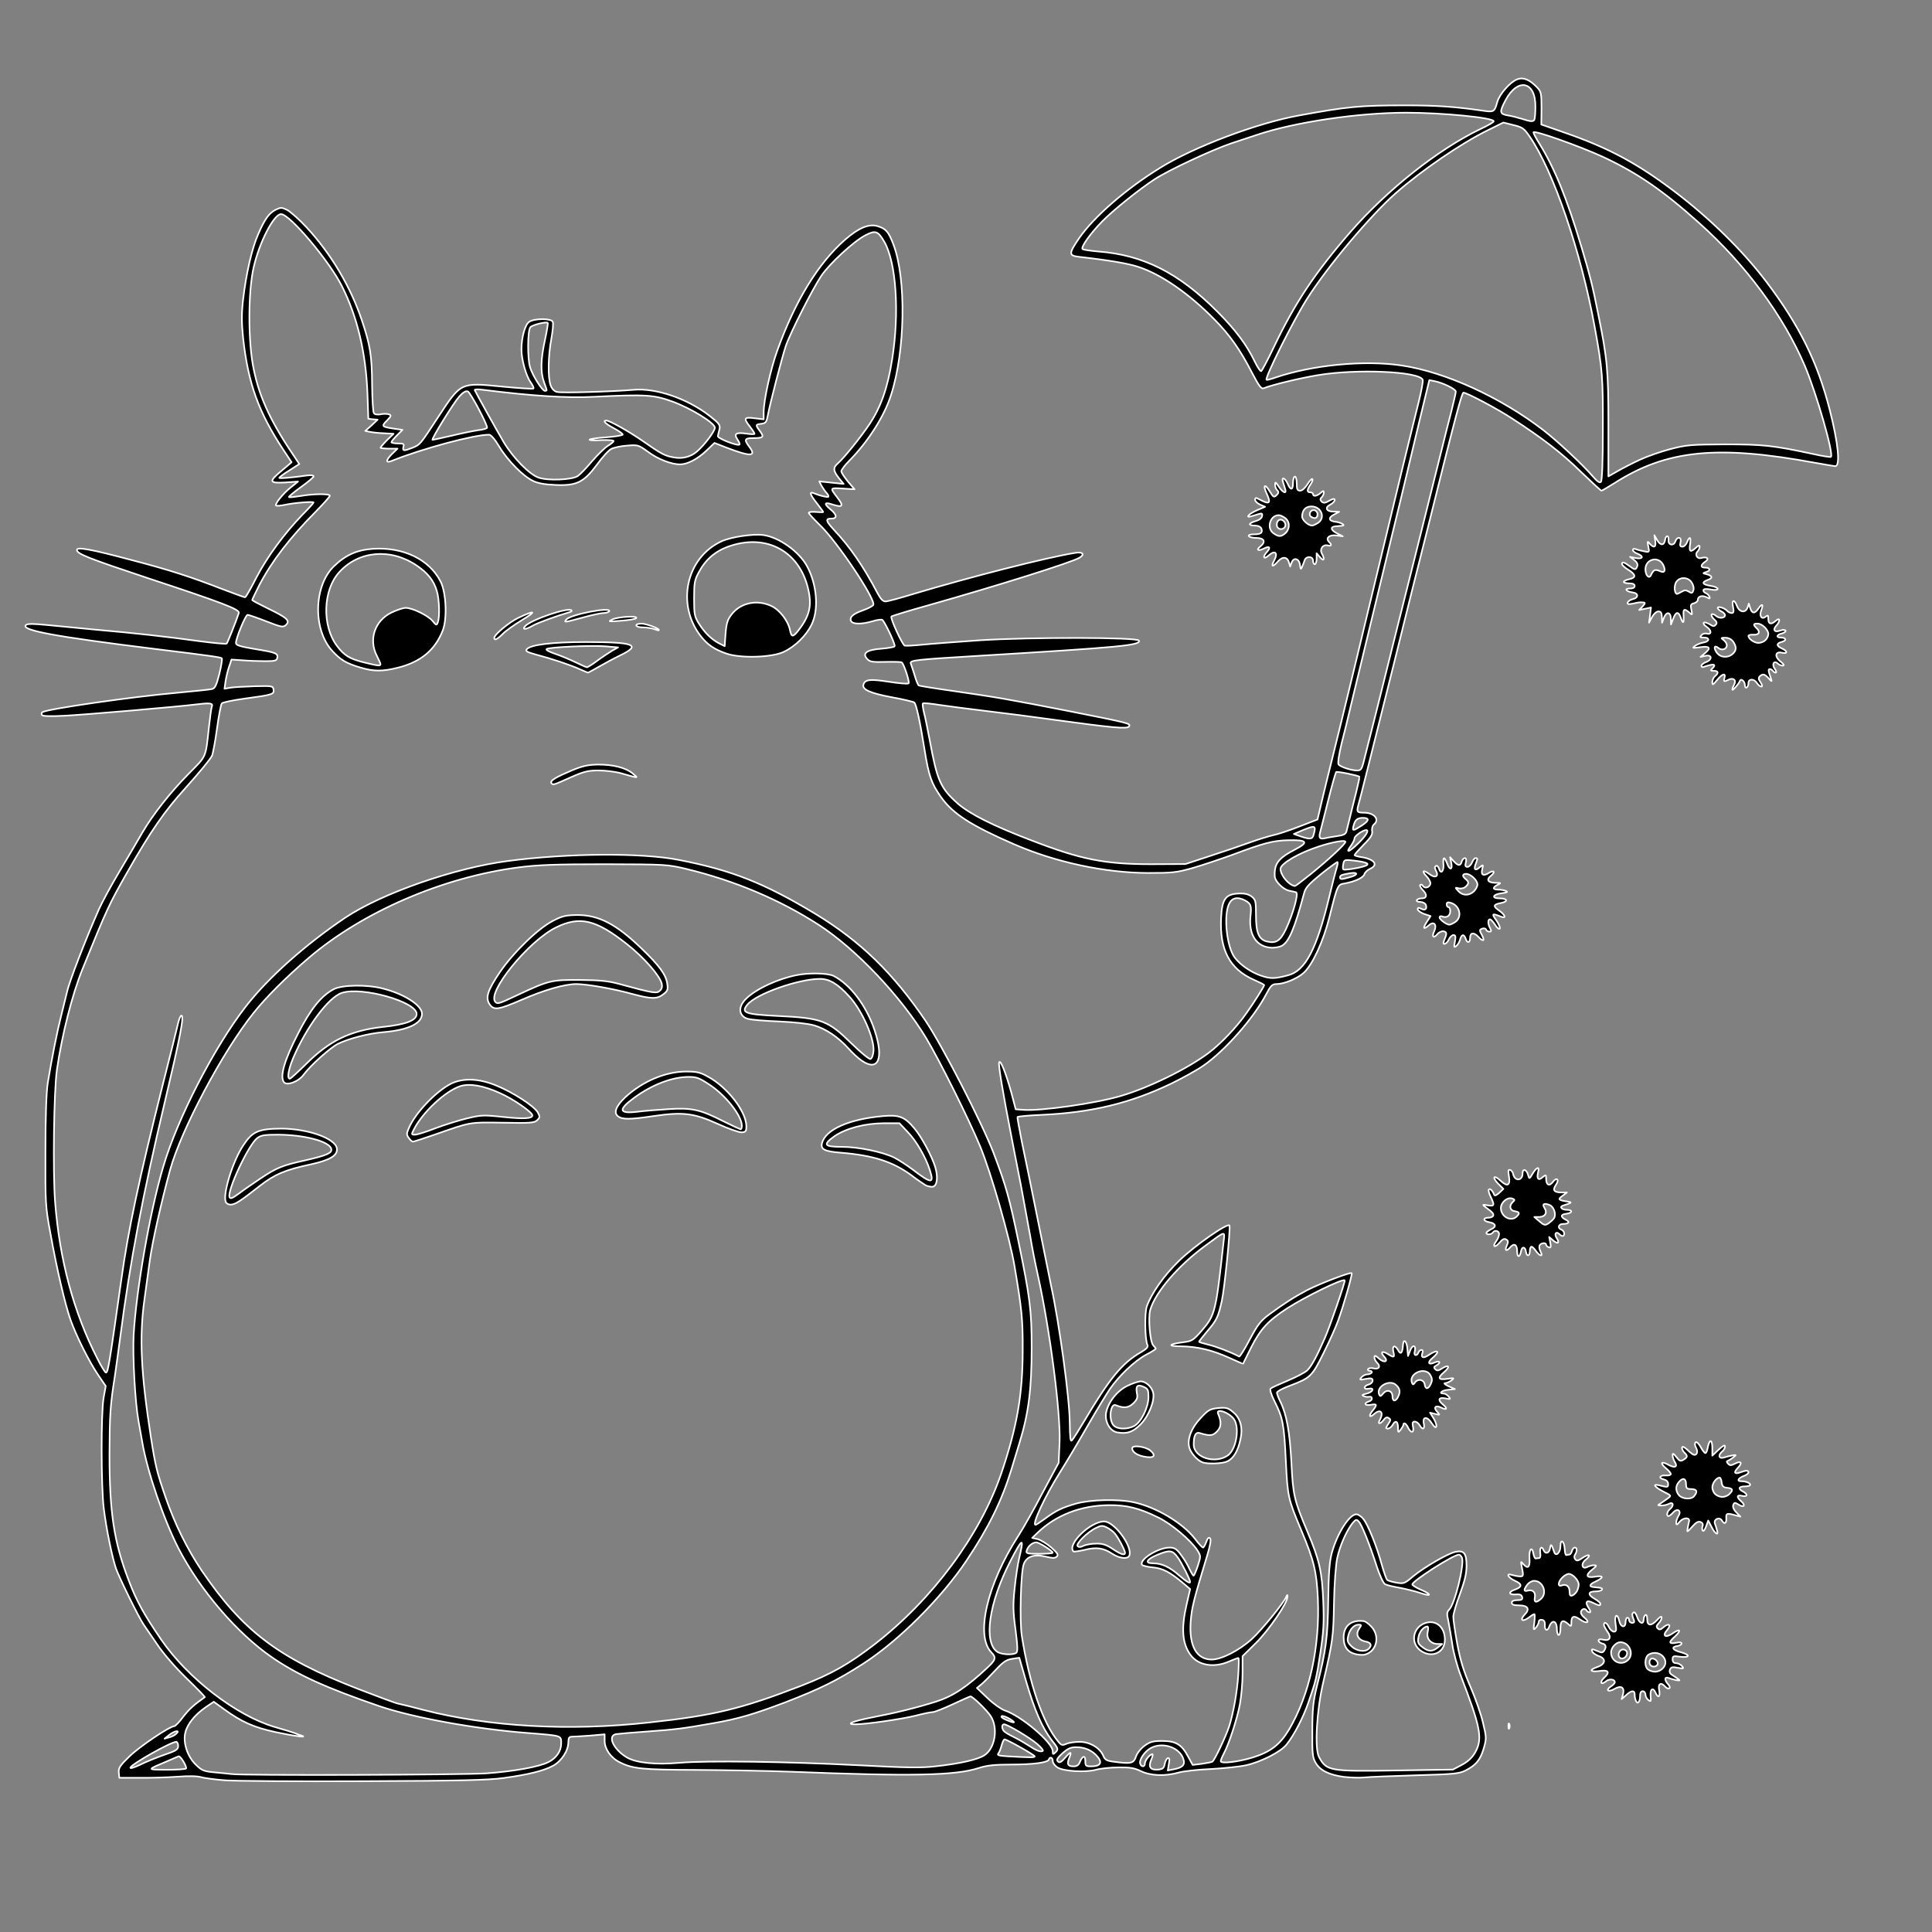 <?xml version="1.0" standalone="no"?><!DOCTYPE svg PUBLIC "-//W3C//DTD SVG 1.1//EN"   "http://www.w3.org/Graphics/SVG/1.1/DTD/svg11.dtd"><svg width="1080" height="1080" version="1.1"    xmlns="http://www.w3.org/2000/svg" xmlns:xlink="http://www.w3.org/1999/xlink"><rect width="100%" height="100%" fill="#808080" stroke="none"/>  <defs>  </defs>   <path id="0" stroke-width="0.9" stroke="#FFFFFF" stroke-opacity="1" fill="#000000" fill-opacity="1" fill-rule="evenodd" stroke-linecap="round" stroke-linejoin="round" d="M986.9,357.8 C987.8,357 988.5,355.5 988.5,354.4 988.5,352 985,348.6 982.5,348.6 980,348.6 979.9,349.2 982,351.2 984.2,353.3 983.3,355 980.1,354.8 978.6,354.7 977.4,355 977.4,355.5 977.4,357.1 980.6,359.4 983,359.4 984.3,359.4 986.1,358.7 986.9,357.8 Z M125.7,995.2 C120.4,994.8 114.5,994 112.6,993.5 110.4,992.8 105.5,992.7 99.1,993.2 93.5,993.6 84,993.9 77.8,993.8 77.8,993.8 66.7,993.8 66.7,993.8 66.7,993.8 66.4,990.8 66.4,990.8 66.2,988.3 67.1,986.9 72.5,981.7 78.2,976.2 95,964.9 97.5,964.9 98,964.9 100.3,962.6 102.4,959.7 105.7,955.5 108,953.3 114.5,948.7 114.7,948.6 110.2,943.9 104.4,938.3 98.3,932.4 91.5,924.6 88,919.4 84.7,914.6 81.2,909.5 80.2,908 77.6,904.2 66.6,881.9 64.8,876.7 62.6,870.1 59.4,854.5 58,843.1 56.5,830.8 56.4,790.5 57.9,781.5 57.9,781.5 59.1,774.8 59.1,774.8 59.1,774.8 55,768.8 55,768.8 50.1,761.7 42.6,746.8 39.4,737.7 36.4,729.2 31.7,709.2 28.2,689.5 25.4,674.6 25.3,672.6 25.4,643.6 25.4,624.5 25.9,610.3 26.7,605.4 28.9,591.9 32,576.4 34.1,568.2 35.2,563.9 36.7,557.7 37.5,554.4 38.7,548.8 47.9,525 55.3,508.3 57,504.4 62.3,494.7 67,486.8 71.7,478.9 77.4,469.2 79.7,465.2 85.5,455.3 95.3,442.8 105.8,432.2 115.5,422.4 114.9,423.9 116.8,406.5 117.4,401 118.1,395.8 118.4,395.1 119.2,393.1 117.7,392.8 110.4,393.7 98.2,395.2 48.9,399.4 36.3,400.1 28.1,400.5 23.9,400.4 23.4,399.7 23.1,399.1 23.2,398.4 23.7,398.1 26.6,396.3 73.7,389.5 98.6,387.3 108.3,386.4 117.2,385.5 118.4,385.2 120.1,384.9 120.9,383.4 122.6,376.8 123.7,372.3 124.3,368.4 124,368 123.3,367.4 118.7,366.7 86.9,362.8 30.3,355.8 11.5,352.3 14.5,349.4 15.3,348.6 18.5,348.6 26.5,349.4 32.5,350 45.2,351.2 54.6,352.1 75.3,353.9 93.3,355.9 112.1,358.5 119.8,359.5 126.4,360.1 126.7,359.8 127.2,359.3 131.8,347.8 133.5,342.7 134.2,340.7 124.8,337.1 82.7,323.2 49.1,312 43,309.6 43,307.4 43,305.6 51.2,307.1 72.9,312.9 94.4,318.5 106.3,322.3 124.8,329.5 131.1,331.9 136.6,333.9 137,333.9 137.4,333.9 140.2,329 143.3,322.9 149.4,311.2 158.8,298.4 169,287.8 172.5,284.3 175.3,281.2 175.3,280.9 175.3,280.2 164.2,281.1 159.3,282.2 156.9,282.7 154.6,282.9 154.3,282.6 153.5,281.8 158.2,275.9 162.5,272.5 162.5,272.5 166.6,269.2 166.6,269.2 166.6,269.2 159.4,269.7 159.4,269.7 150.3,270.2 150.1,269.2 157.6,263 157.6,263 163,258.4 163,258.4 163,258.4 158.7,251.9 158.7,251.9 144.5,230.5 138.7,214.3 135.9,188.9 135,180.1 135,175.2 135.9,167.4 137.6,152.9 140.8,138.9 144.3,131 148,122.4 150.4,119.1 154.2,117.2 156.9,115.9 157.5,115.9 160.4,117.3 162.2,118.2 167.1,122.5 171.2,126.9 184.9,141.6 196.1,160.4 202.4,179.4 207,193.1 207.9,198.9 208,215.1 208.1,223.2 208.5,230.3 209,230.9 209.4,231.7 210.9,231.9 212.7,231.6 214.3,231.2 216.4,231.3 217.4,231.6 218.9,232.2 218.7,232.6 216.3,235.1 213.1,238.3 213.4,238.6 220.1,239.6 220.1,239.6 225,240.3 225,240.3 225,240.3 221.9,243.4 221.9,243.4 220.2,245.1 218.8,246.8 218.8,247.2 218.8,247.5 220.4,247.9 222.4,247.9 225.6,247.9 226,248.1 225.5,249.8 224.9,252.2 225.8,252.2 230.6,250.3 234.9,248.5 234.7,248.8 244.9,233.2 257.8,213.6 257.3,213.8 280.7,216.1 290,217 297.9,217.5 298.2,217.2 298.5,216.9 297.8,215.4 296.7,213.8 294.1,210.3 291.5,201 291.5,195.4 291.5,188.5 293.5,181.5 295.8,179.9 298.8,177.9 308.2,177.9 309,179.9 309.4,180.7 309,185 308.2,189.4 306.4,199 306.2,211.1 307.8,215.4 308.5,217.4 309.8,218.7 311.4,219.1 314,219.8 342.7,218.9 354.2,217.9 366.8,216.8 384.2,222.8 396.6,232.4 402.1,236.7 402.7,237.6 402.2,239.9 401.8,241.3 401.4,243.1 401.3,243.8 401.1,245.1 412.4,249.5 413.4,248.5 413.7,248.3 413.1,246.9 412.2,245.6 410.1,242.4 411.5,241.6 417.3,242.4 419.8,242.8 421.8,242.8 421.8,242.5 421.8,242.1 420.7,240.4 419.3,238.6 415.5,233.8 415.9,233 421.8,233.8 421.8,233.8 426.9,234.4 426.9,234.4 426.9,234.4 426.9,230.4 426.9,230.4 426.9,223.9 430.7,206.5 434.5,196 444.5,168.2 457.4,147.1 472.5,133.9 480,127.4 485.6,125 490.5,126.4 495.2,127.8 496.7,129.5 499.4,136.6 506.7,155.6 506.1,196.1 498.1,220.8 494.3,232.8 485.1,247.1 474.7,257.6 472.3,260 470.3,262.7 470.3,263.4 470.3,264.2 472,266.7 474,269.2 474,269.2 477.7,273.5 477.7,273.5 477.7,273.5 471,273.1 471,273.1 463.9,272.7 463.9,272.6 467.9,277.9 471.8,282.9 471.2,283.9 465.3,282 460.9,280.5 460.4,281.5 464.1,284.6 467.9,287.7 468.2,289.9 464.7,289.9 461.3,289.9 461.6,291.2 466.1,296.1 475.3,305.9 482.6,316.5 490.5,331.5 492.4,335 493.6,336.3 495.1,336.2 496.2,336.2 503.2,334.3 510.7,332 542.1,322.6 584.7,311.7 600.8,309.1 605.2,308.3 606.7,309.8 603.4,311.8 599,314.4 558.4,327.2 518.8,338.4 508,341.4 498.7,344.3 498.3,344.6 497.5,345.4 504.2,360 505.7,360.9 506.2,361.1 510.5,360.9 515.4,360.4 520.3,359.9 535,358.8 548.1,357.9 576.7,356.1 636,356.2 636.7,358.1 637.6,360.8 626.4,361.8 545.6,366.7 512.5,368.7 508.5,369.1 509.1,370.8 509.4,371.6 510.4,374.6 511.3,377.5 512.1,380.4 513.2,383 513.6,383.2 513.9,383.4 522.4,384.8 532.4,386.2 556.7,389.7 562.7,390.7 598,397.6 631.7,404.3 632.2,404.4 631.1,406.1 630.1,407.6 621.8,406.8 589.5,402.4 578.1,400.8 561.1,398.6 551.6,397.5 542.2,396.4 530.4,394.8 525.4,394.1 520.5,393.3 516.2,392.9 515.9,393.2 515.6,393.4 515.9,395.7 516.5,398.3 517.2,400.8 518.6,408 519.8,414.2 523.9,436.4 525.7,440.5 535.3,449.1 541.9,454.9 555,461.6 576.9,469.9 604.4,480.5 617.5,483.1 643.5,483.1 643.5,483.1 662.7,483 662.7,483 662.7,483 676.4,478.5 676.4,478.5 683.9,476.1 693.8,472.7 698.5,471 703.2,469.3 709.1,467.5 711.6,466.9 714.2,466.4 720.8,464.2 726.4,462 726.4,462 736.5,458.1 736.5,458.1 736.5,458.1 739.3,446.2 739.3,446.2 740.9,439.6 743.7,428 745.6,420.5 749.8,403.7 759,365.9 783.9,262 787.6,247 791.7,229.9 793.2,224.1 794.6,218.4 795.6,213 795.3,212.3 793.4,207.6 758.4,206.1 736.8,209.7 726.6,211.4 711.2,215.1 706.5,217 705.1,217.6 703.9,216 700,208.6 693.1,195.2 687.5,187.3 678.8,178.5 664.7,164.1 648.9,153.2 636.1,149.1 630.5,147.3 620.2,145.5 603.4,143.6 597.3,142.9 597.3,141.9 603.2,133.2 611.5,121.2 629.4,105.6 648.4,93.9 667.3,82.1 702.9,68.7 726.4,64.5 753.2,59.6 760.3,58.9 785.5,58.9 802.8,58.9 813.1,59.6 828.4,61.8 835.1,62.8 835.4,62.7 837,57 838.2,52.7 844,46 848,44.4 851.4,43 855,44.4 859.2,48.8 861.5,51.2 861.7,52.1 861.7,60.5 861.7,60.5 861.6,69.6 861.6,69.6 861.6,69.6 874.8,74.2 874.8,74.2 899.3,82.7 915.4,91.4 936,107 955.8,122 974.6,140.5 987.7,157.9 1005.9,182.1 1016,202.4 1022.8,229 1027.6,247.7 1028.9,260.6 1025.9,260.6 1025.4,260.6 1020.3,259.7 1014.6,258.7 959.9,248.6 931.6,251.5 902.6,270 898.9,272.3 895.6,274.3 895.2,274.3 894.9,274.3 889.7,269.5 883.7,263.7 873.1,253.3 862.2,244.9 845.2,233.9 837,228.5 819.9,219.5 818.1,219.5 817.2,219.5 814.1,230.9 798.6,293.3 795.2,306.8 790.7,324.8 788.5,333.5 786.4,342.1 782.5,357.7 779.9,368.2 765.5,425.8 760.2,447.2 759.3,450.1 758.3,453.8 758.6,454.3 762.5,454.3 768.3,454.3 771.5,458.2 767.9,461 767.2,461.6 766.8,463.2 767,464.5 767.4,466.4 766.4,468.1 762.3,472.2 759.5,475.1 757.2,477.7 757.2,478 757.2,478.3 759.1,478.9 761.5,479.2 768.5,480.4 770.6,483.6 765.8,485.7 764.4,486.3 763,487.7 762.7,488.7 762,490.7 757.7,492.7 752,493.8 747.7,494.5 747.8,494.2 743.2,512.5 739.8,526.1 733.7,539.4 728.7,543.9 725.1,547.1 717.8,550.1 713.5,550.1 711.2,550.1 710.3,551 707.8,555.8 700.8,569.2 684.7,587.4 672.7,595.7 669.3,598.1 661.2,602.6 654.6,605.8 631.8,616.7 610.4,621.9 582.6,623.2 575.3,623.5 569.1,624.1 568.8,624.4 568.6,624.7 569.8,631.1 571.3,638.7 572.9,646.2 577,666.2 580.4,683.2 583.8,700.1 587,716 587.5,718.4 592.1,739.4 597.9,781.5 598,795.4 598.1,803.7 598.4,806.1 599.2,805.2 599.9,804.5 603,799.6 606.2,794.2 620.2,770.6 627.4,761.8 637.8,755.9 641,754 642,752.9 641.4,751.8 640,748.6 639.8,734.3 641,730.5 643.5,723.2 650.6,713 659.2,704.7 667.8,696.3 686.6,683.2 687.3,685.1 687.9,686.9 684.5,720.5 683,727.2 681,736.1 680.3,737.8 675,744 672.4,747.1 670.3,749.8 670.3,750 670.3,750.3 672.7,751 675.6,751.7 679.8,752.7 687.7,755.7 692.7,758.3 693.1,758.5 695.8,754.2 698.6,748.8 703.1,740.4 704.7,738.3 709.6,734.7 717.9,728.6 723.5,725 730.9,721.1 737.9,717.5 754.9,711 755.6,711.7 756.1,712.1 751.4,728.8 748.1,738 746.9,741.5 743.2,749.7 739.9,756.3 733.3,769.6 732.7,770.2 720.6,774.8 716.8,776.2 713.8,777.9 713.8,778.5 713.8,779.2 714.7,781.5 715.8,783.7 719.2,790.6 721,800.4 721.9,817.7 722.8,835.8 723.4,838.5 730.9,856.3 737.6,872.1 739,878.4 739.7,895 740.2,907.1 739.9,912.1 738.1,923.8 735.8,938.7 735.7,939.2 731.4,951.7 728.6,959.9 723.5,969.8 719.2,975.2 716,979.3 704.8,985 696.5,986.8 692.9,987.6 684.1,988.5 676.9,988.9 669.7,989.2 661.5,990.1 658.8,990.9 651.2,993 643.2,992.7 637.8,990.1 634.1,988.3 631.7,987.9 625.3,988 620.9,988 615.2,988.6 612.7,989.3 606.8,990.9 594.5,990.2 591.1,988 589.7,987.1 588.5,985.5 588.5,984.5 588.5,982.4 586.9,981.8 586.3,983.6 585.7,985.3 577.8,986.4 565,986.4 555.9,986.4 551.7,986.9 547.2,988.3 534.3,992.6 509.5,993.1 442,990.4 429,989.9 405.1,989.5 389,989.4 359,989.3 353.7,988.8 346.4,985.1 341.5,982.7 338,977.7 338,973.2 338,973.2 338,969.5 338,969.5 338,969.5 330.2,970.2 330.2,970.2 326,970.5 321.4,970.8 320.1,970.8 318.1,970.8 317.8,971.3 317.7,974 317.7,978.7 313.8,984.6 309.1,987.1 303.9,989.9 295.5,992 281.7,993.9 272.9,995.1 257.8,995.5 203.1,995.7 165.9,995.9 131.1,995.6 125.7,995.2 Z M272.1,991.3 C287.2,990.2 301.3,987.7 306.6,985 311,982.8 313.7,978.9 313.7,974.6 313.7,970.1 314.3,970.3 295.5,968.8 266.1,966.6 231.1,960.2 212.2,953.8 182.5,943.6 166.5,936.4 152.1,926.5 132.6,913.1 112,889.1 99.8,865.6 91.6,849.6 82.3,822.6 79.5,806 78.9,802.7 78,797.4 77.4,794.2 75.5,783.6 74.1,758.2 74.7,746.3 76.2,721 83.7,677.7 91.2,652.4 99.1,625.4 119.4,586 137.2,562.9 149.6,546.8 170.8,527.9 193,513 213.3,499.4 253.9,485.2 283.9,481.3 317.3,476.9 358.8,476.6 379.5,480.7 409.3,486.5 427.3,493.7 455.7,510.8 481.1,526.2 499.2,543.9 517.5,570.8 526.9,584.8 548.8,627.4 555.4,644.5 562.4,662.9 564.3,669.8 569.3,693.9 575.8,725.3 576.7,732.6 576.7,753.1 576.7,776.7 575,790.1 569.8,806.9 569,809.6 566.9,816.4 565.2,822 559.9,839.1 552.7,853.8 540.2,872.5 526.1,893.5 502.3,917.3 482.4,930.1 467.8,939.5 458.4,944.1 439,951.6 421.3,958.3 412.5,960.9 398.6,963.3 381.6,966.3 377.6,966.8 362.2,967.9 353.6,968.5 345.5,969.2 344.3,969.4 339.4,970.4 343,978 350.4,982.4 355.7,985.5 366.5,986.6 380.1,985.4 395.6,984.1 439.1,984.7 480.4,986.8 506.4,988.2 515.2,988.3 522.8,987.4 536.7,985.9 546.6,983.6 550.3,981.2 556.3,977.3 558.1,965.9 553.8,959.3 551.6,955.9 543.7,948.3 542.5,948.3 542.2,948.3 537.7,950.3 532.6,952.7 527.4,955.1 522.4,957.1 521.3,957.1 520.2,957.1 515.9,958 511.7,959.1 504.1,961 484.1,963.9 478.1,963.9 472.4,963.9 476.6,962.2 487.2,960.1 501.3,957.4 512.5,954.6 523.3,951.2 532.7,948.2 540.4,943.1 551.9,932.3 556.7,927.8 557,926.6 554.1,923.6 545.2,914.3 551.7,885.8 569.1,858.8 571.9,854.5 578.1,843.5 582.9,834.3 582.9,834.3 591.8,817.7 591.8,817.7 591.8,817.7 592.3,806.4 592.3,806.4 593,790.1 586.9,743.1 580.1,712.5 578.7,706.3 576.8,696.7 575.9,691 574.9,685.4 572.6,672.8 570.8,663.1 568.9,653.4 566.2,639.8 564.9,632.8 560.7,611.3 558,595.1 558.5,593.9 559.2,592 562.2,599.6 565.2,610.3 565.2,610.3 567.8,620.1 567.8,620.1 567.8,620.1 571.9,620.4 571.9,620.4 581.5,621.2 612.6,616.8 626.7,612.6 642.3,608 663.5,597.6 675.5,588.7 682.3,583.6 691.2,574.3 696.6,566.6 700.6,561.1 706.7,551.3 706.7,550.7 706.7,550.4 704.1,549.1 700.9,547.7 687.5,541.8 681.7,531 682.6,513.2 683.1,502.7 685,499.9 692.1,499.5 695.8,499.3 697.7,499.8 699.6,501.1 701.9,502.9 702.1,503.7 702.1,511.7 702.1,521.4 703.7,525.2 708.2,526.3 713.3,527.5 715.7,526 718.8,519.5 722.8,511 726.1,499.3 724.5,498.8 723.9,498.6 722.1,498.2 720.6,497.9 717.3,497.2 712.8,492.7 712.6,490 712.2,482.8 714.6,479.7 724.1,474.8 731.8,470.8 730.7,469.4 720.1,469.7 711.6,469.9 706.6,471.2 688.5,478 682.1,480.3 672.3,483.6 666.8,485.2 657.6,487.8 655.4,488 641.5,488 617.5,487.9 590,482 566.8,471.9 542.9,461.5 532.8,455 526.2,445.8 520.6,437.9 519.2,433.8 516.8,418.9 514.3,403.2 512.2,393.7 511.1,392.7 510.6,392.3 504.8,390.9 498.2,389.7 486.4,387.5 481.7,385.4 482.7,382.6 483.6,379.8 486.4,379.5 496.8,381.1 502.5,382 507.5,382.4 507.9,382 508.6,381.4 505.5,371.6 504.1,370.3 503.8,370 499.8,369.9 495.2,370 488.4,370.2 486.4,370 485.1,368.7 481.6,365.3 484.2,363.2 493,362.6 496.7,362.3 499.9,361.7 500.1,361.3 500.7,360.4 494.6,347.5 493.2,346.5 492.7,346.2 490.2,346.5 487.7,347.3 481.6,349.1 476.5,349 475.7,347.1 474.8,344.9 476.9,343.1 482.6,341.1 485.4,340.1 487.9,338.8 488.2,338.1 489.5,334.9 467.9,302.6 458.2,293.4 454.9,290.2 452.1,287.1 452.1,286.7 452.1,286.2 453.9,286 456.2,286.2 458.4,286.4 460.2,286.4 460.2,286.2 460.2,286 458.6,283.9 456.7,281.4 452.8,276.5 452.2,274.7 454.9,275.7 458.5,277.2 462.6,278.1 463.1,277.7 463.3,277.4 462.9,276.4 462,275.5 461.2,274.6 459.9,272.7 459.2,271.5 459.2,271.5 458,269.1 458,269.1 458,269.1 464.8,269.8 464.8,269.8 464.8,269.8 471.6,270.5 471.6,270.5 471.6,270.5 468.9,267.2 468.9,267.2 465.7,263.1 465.6,261.4 468.4,259 471.8,256 480.8,244.9 486,237.2 492.5,227.4 496.2,216.8 498.7,201 502.9,174.8 501,146.7 494.3,135.1 490.8,129.1 489.4,128.6 483.8,131.5 477.3,134.8 463.7,147.4 459.1,154.2 454,161.9 441.6,186.4 439.2,193.6 437.1,200 430.6,225 429.2,232.2 428.5,236 428,236.6 425.6,236.9 422.3,237.3 422.2,237.5 424.8,241 427.3,244.3 426.7,244.9 421.1,244.9 416.2,244.9 415.8,245.7 418.9,249.8 423.1,255.3 419.5,255.4 405.8,250.1 405.8,250.1 399.4,247.6 399.4,247.6 399.4,247.6 394.7,252.1 394.7,252.1 389.8,256.7 384.2,259.6 380.1,259.6 375.3,259.6 367.6,256.6 362.3,252.6 356.9,248.7 356.6,248.6 350.6,249.1 347.2,249.3 343.2,250.2 341.8,250.9 340.3,251.6 336.7,255.6 333.8,259.6 326.4,269.6 322.4,271.6 310.7,271.1 304.9,270.9 300.8,270.2 298.1,268.9 292.5,266.3 283.7,257.4 279,249.5 276.6,245.5 274.4,243 273.4,243 265,243 236,250.8 219.1,257.6 215.6,259 215.5,257.5 218.9,254 218.9,254 222.2,250.8 222.2,250.8 222.2,250.8 217.4,250.8 217.4,250.8 214.8,250.8 212.7,250.5 212.7,250.3 212.7,250 214.3,248.1 216.3,246.1 216.3,246.1 220,242.5 220,242.5 220,242.5 214.6,242.2 214.6,242.2 211.6,242.1 208.1,241.7 206.7,241.4 206.7,241.4 204.2,240.9 204.2,240.9 204.2,240.9 207.7,237.8 207.7,237.8 207.7,237.8 211.1,234.6 211.1,234.6 211.1,234.6 208.5,234.4 208.5,234.4 208.5,234.4 205.9,234.1 205.9,234.1 205.9,234.1 205.4,219.7 205.4,219.7 204.5,197.1 199.7,177 191.2,160.1 184.2,146 162,119.7 157.1,119.7 153.1,119.7 145,135.4 141.8,149.4 138.6,163.4 138.6,191.6 141.9,206.8 145.3,223 151.9,236.8 165.6,256.8 165.6,256.8 167.3,259.4 167.3,259.4 167.3,259.4 161.7,263 161.7,263 158.6,264.9 156.1,266.8 156.1,267.1 156.1,267.6 163.2,267 171.5,265.8 173.8,265.5 175.3,265.7 175.3,266.3 175.3,266.8 172.1,269.5 168.2,272.3 164.3,275.1 161.3,277.6 161.5,277.9 161.8,278.1 164.6,277.8 167.8,277.3 174.9,276 184.4,275.9 184.4,277.1 184.4,277.6 181,281.4 176.8,285.7 162,300.6 152.1,313.5 145,327 142.8,331.4 141,335.1 141,335.4 141,335.7 145,337.8 149.9,340.2 160.5,345.3 162.3,347 159.9,349.3 158.3,350.8 157.5,350.7 148.8,347.3 143.7,345.3 139,343.7 138.4,343.7 137.3,343.7 131.8,356.9 131.9,359.5 131.9,360.7 134.2,361.4 142.4,362.8 154.2,364.7 155.5,365.2 155,367.8 154.6,369.4 153.6,369.6 148,369.6 144.4,369.6 138.8,369.4 135.4,369.1 135.4,369.1 129.4,368.7 129.4,368.7 129.4,368.7 128.1,372.6 128.1,372.6 127.3,374.7 126.5,378.4 126.1,380.7 126.1,380.7 125.5,385 125.5,385 125.5,385 129,384.4 129,384.4 130.8,384.1 136.9,383.8 142.5,383.6 152.2,383.4 152.6,383.4 152.9,385.5 153.3,388.1 152.5,388.4 137,390.5 130.3,391.4 124.5,392.6 124,393.2 123.5,393.7 122.3,400 121.3,407.3 120.3,414.6 119,421.4 118.5,422.5 117.1,425 111.9,431.3 103.6,440.6 92,453.4 84.3,464.5 71.2,487.5 60.8,505.8 60,507.6 46.2,541.5 40.4,555.7 34.6,578.6 31.8,598.1 30.1,609.9 29.5,655.5 30.8,671.9 33.3,704.2 41.1,733.4 54.3,759.2 56.5,763.7 58.8,767.3 59.2,767.3 60.4,767.3 61.1,762.7 67.8,715.5 71.6,687.9 77.6,659.7 91.1,605.9 95.4,588.9 99.3,573.4 99.7,571.4 100.2,569.4 101,567.7 101.4,567.7 103.1,567.7 100.7,579.9 91.9,617 79.9,667.5 72.6,706 67.3,746.8 66.2,755.1 64.8,765.2 64.2,769.3 61.6,785.5 61.3,791.2 61.2,812.8 61.2,845.6 63.7,862 72,883.6 76.4,895.2 80.5,902.5 90.2,916.7 105,938.2 132.1,959.1 153.6,965.4 158.6,966.8 163.6,968.4 164.7,968.8 165.8,969.3 167.4,969.9 168.3,970.1 172.8,971.6 164.6,970.5 154.2,968.3 141.8,965.6 135,962.6 124.9,955.2 124.9,955.2 119.5,951.3 119.5,951.3 119.5,951.3 114.9,954.4 114.9,954.4 108.9,958.6 104.7,963.8 103.6,968.5 102.2,974.1 104.8,982 109.5,986.5 112.9,989.8 113.9,990.2 120.3,990.8 124.2,991.1 128.3,991.6 129.4,991.7 135,992.6 259.2,992.2 272.1,991.3 Z M91.7,981 C98.5,978.7 99.6,978 99.6,976 99.6,974.8 99.1,973.7 98.5,973.7 95.6,973.7 73.7,986 72.9,988.1 72.6,988.8 74.9,988.1 78.1,986.6 81.3,985 87.4,982.5 91.7,981 Z M104,988.6 C104.6,987.6 100.8,981.3 99.8,981.8 99.4,982 96.8,983.1 94,984.3 81.7,989.5 81.8,989.2 93.2,989.3 98.9,989.3 103.7,989 104,988.6 Z M651.1,986 C651.4,984.5 652.2,983 652.8,982.8 653.7,982.5 653.9,983.4 653.4,986 653.4,986 652.8,989.7 652.8,989.7 652.8,989.7 656.3,989 656.3,989 661.5,988 662.8,986.3 661.2,982.5 658.6,976.4 649.3,973.7 643.1,977.3 639.7,979.2 636.6,984 637.4,986 638.1,987.9 640,987.8 640,985.8 640,984.1 642.8,980.6 644.2,980.6 644.6,980.6 644.3,982 643.5,983.8 641.8,987.9 643.1,989.6 647.6,989.2 650,988.9 650.7,988.4 651.1,986 Z M603.6,985.1 C605.1,981.4 606.7,981 606.7,984.4 606.7,987.2 607,987.4 610.1,987.4 615,987.4 616.3,985.4 613.7,982.2 610.8,978.6 606.6,976.7 601.7,976.7 598.5,976.7 597,977.4 593.9,980.1 591,982.8 590.4,983.8 591.4,984.7 592.3,985.6 593.2,985.1 595.5,982.5 598.7,978.8 599.2,979 597.6,983 596.3,986.3 597,987.4 600.2,987.4 601.9,987.4 603,986.7 603.6,985.1 Z M677.7,984.8 C679,984 685.2,970.8 687.1,965.1 689.5,957.4 691.5,946.3 692.2,936.3 692.5,931.1 692.6,926.8 692.3,926.8 692,926.8 689.6,927.7 687,928.8 678.5,932.5 669.8,931 665.5,925.1 660.9,918.8 660.2,910.4 663.3,897 663.3,897 665.3,888.3 665.3,888.3 665.3,888.3 662,885.5 662,885.5 654.2,878.9 650.1,876.7 644.5,876.2 641.4,875.9 638.7,875.2 638.4,874.8 636.6,871.9 647.4,865.1 653.8,865.1 656.6,865.1 657.7,865.8 660.2,869.2 661.9,871.4 664,874.9 664.9,877 665.9,879.1 666.9,880.8 667.2,880.8 667.5,880.8 668.6,878.3 669.6,875.3 671.3,870 671.3,869.8 669.4,866.7 665.7,861 654.8,851.8 647.5,848.3 636.8,843 629.7,841.3 619.8,841.4 604,841.6 590.1,847 579.7,857.1 579.7,857.1 577,859.7 577,859.7 577,859.7 580.1,860.4 580.1,860.4 581.8,860.9 585.2,862.9 587.6,865 591.1,868.1 591.8,869.1 590.8,870.1 589.8,871.1 588.6,871.1 584.7,870.2 578.2,868.6 573.9,870 572.3,874.3 570.6,878.6 569.9,906.2 571.2,914.5 575.4,941.3 583.1,963.5 591.6,973.6 593.3,975.7 593.9,975.8 596.1,974.8 597.5,974.2 600.8,973.7 603.5,973.7 609.2,973.7 614.8,977 616.7,981.4 617.7,983.8 618.7,984.3 622.5,984.8 632.2,986.1 633.7,985.8 635,982 635.6,980.1 637.7,977.4 639.8,975.9 642.8,973.7 644.4,973.2 649.7,973.2 657.4,973.2 660.6,975.2 664.2,982 664.2,982 666.7,986.6 666.7,986.6 666.7,986.6 671.7,986 671.7,986 674.5,985.6 677.2,985.1 677.7,984.8 Z M700.4,982.4 C710.3,979.3 715.6,975.2 720.6,966.8 732,947.5 737.9,920.6 736.7,893.5 736,878.5 734.5,872.3 727.4,855.4 720,837.7 719.8,836.8 718.8,816.7 717.8,796 717.1,792.5 712.5,783.4 710.6,779.6 709.7,776.7 710.3,776.2 710.8,775.7 715.1,773.8 719.8,771.8 724.4,769.9 729.4,767.3 730.7,766.1 732.9,764.1 735.9,758.7 740.5,748.2 743.4,741.7 752.2,716.1 751.7,715.7 750.6,714.6 729.6,724.9 719.8,731.2 708.6,738.5 704.7,742.8 699.3,753.4 697,758.1 695,762.1 694.9,762.3 694.8,762.4 691.4,761 687.3,759.1 677.7,754.7 669.3,752.7 660.1,752.6 652.2,752.5 653.2,751.4 662.2,750.2 666.3,749.7 667.3,749 671.8,743.8 679.3,735.1 679.7,733.4 684,694.1 684.7,688 685.4,687.8 674,696.2 658.7,707.4 646,722.1 643,732.2 641.7,736.5 642.9,750.4 644.7,752.1 645.4,752.9 646.1,753.7 646.1,753.9 646.1,754.2 643.6,755.8 640.5,757.4 634.1,760.9 625.5,769.1 620.4,776.5 618.5,779.3 612.8,788.7 607.9,797.2 603,805.8 596.1,817.4 592.5,823.1 584,836.7 576.7,852.4 578.9,852.4 579.2,852.4 581.5,850.9 584.1,849 590.3,844.4 593.6,842.8 601.6,840.5 609.6,838.3 624.8,837.9 633.4,839.7 646,842.3 661,851.2 668,860.2 670,862.9 672.1,865.1 672.5,865.1 672.8,865.1 673.7,863.7 674.3,862 675,859.9 675.7,859.2 676.4,859.9 677.1,860.5 676.6,863.7 674.8,869.6 667.3,894.3 666.2,898.6 665.6,906.4 664.6,920 668.8,927.7 677.4,927.7 682.7,927.7 692.6,922.7 699.7,916.3 705.1,911.4 717.6,896.1 719.1,892.5 719.6,891.3 719.7,891.3 719.7,892.6 719.9,895.8 709.1,911.6 701.9,918.6 701.9,918.6 694.6,925.8 694.6,925.8 694.6,925.8 694.6,935.3 694.6,935.3 694.6,940.6 693.9,948.4 693.1,952.7 691.6,960.8 687,974.9 684.1,980.3 683.2,982 682.4,983.9 682.4,984.5 682.4,986.1 692.3,984.9 700.4,982.4 Z M578.4,981.8 C578.3,981 562.8,972.3 561.5,972.3 561.2,972.3 560.4,973.8 559.9,975.7 559.4,977.6 558.6,979.6 558,980.3 557.3,981.2 558.6,981.5 563.4,981.8 576.4,982.5 578.4,982.5 578.4,981.8 Z M587.8,972.6 C582.5,965.6 578.5,956.5 573.7,940.2 573.7,940.2 569.8,926.7 569.8,926.7 569.8,926.7 565.8,927.3 565.8,927.3 562.5,927.8 560.7,929.1 556.7,933.4 553.9,936.4 550.4,940 548.9,941.3 548.9,941.3 546.1,943.6 546.1,943.6 546.1,943.6 552.1,949.3 552.1,949.3 555.3,952.4 559.6,955.4 561.5,956.1 570.7,959 588.5,974.1 588.5,979 588.5,980.9 588.6,980.9 590.2,979.4 591.7,977.8 591.6,977.4 587.8,972.6 Z M579.8,974.9 C575.6,971.3 563.1,963.9 561.3,963.9 560,963.9 559.9,965.9 561,967.5 561.4,968.1 563.8,969.6 566.3,970.8 568.8,972 572.6,974.2 574.9,975.7 579.5,978.7 581.6,979.5 582.9,978.8 583.4,978.5 582,976.8 579.8,974.9 Z M98.5,969.2 C101,966.9 97.5,967.5 94.5,969.9 94.5,969.9 92,971.9 92,971.9 92,971.9 94.5,971.2 94.5,971.2 95.9,970.9 97.7,970 98.5,969.2 Z M362.7,962.9 C399.1,959 414.6,955.2 447.5,942.5 465,935.7 474.3,930.4 489,919.1 521.4,893.9 547.8,858.3 559.6,824 568.4,798.2 571.7,779.7 571.7,755.1 571.8,737.2 571.2,732 567.1,707.6 564.4,691.7 553.9,655.2 547.9,640.8 541.8,626 525.1,592.5 517.8,580.4 503.6,556.9 478.4,530.4 457.7,517 435.8,502.9 411,492.4 383.9,485.8 372.9,483.2 372.6,483.2 338,483.1 310.2,483.1 300.4,483.5 289.7,484.9 247.4,490.4 202.5,509.8 172.3,535.7 159.9,546.3 148.5,557.7 141.7,566.3 124.4,587.9 101.3,631.5 95.1,653.9 90.2,671.9 85.3,693.6 83.8,704.2 83,710.1 81.6,720.3 80.7,726.7 77.8,747.8 78.8,767.4 84.3,803.1 86.9,819.7 87.7,822.9 92.6,837.1 97.7,851.9 104.6,865.8 112.7,877.9 135.7,911.7 155.4,926.7 199.6,943.9 211,948.3 221.4,952.2 222.8,952.4 224.2,952.7 230.6,954.2 236.9,955.9 273.4,965.3 318.1,967.8 362.7,962.9 Z M564.5,960.9 C562.7,959.8 560.7,959.1 560,959.3 559.3,959.6 560.3,960.5 562.2,961.3 567.2,963.5 568.4,963.3 564.5,960.9 Z M568,924 C569,923.4 568.9,920.7 567.7,911.1 566.3,900.9 566.2,897.1 567.2,887.8 567.8,881.7 569,874 569.8,870.7 572.6,859.1 571.6,859.5 564.9,872.5 552.8,895.9 549.6,918 557.5,923.4 559.8,924.9 566,925.3 568,924 Z M665.3,884.3 C665.3,883 660.7,873.9 658.5,870.8 655.5,866.5 653.9,866.3 647.1,869.1 640.8,871.7 639.7,873.9 644.6,873.9 649.4,873.9 653.8,875.9 659.2,880.7 663.3,884.2 665.3,885.4 665.3,884.3 Z M588.5,868 C588.5,867 580.9,862.2 579.3,862.2 577.2,862.2 574.7,864.3 574,866.6 573.4,868.4 573.9,868.6 580.9,868.6 585.1,868.6 588.5,868.3 588.5,868 Z M720,545.2 C729.7,542.7 736,530.7 743.1,501.2 744.8,494 746.7,486.7 747.2,485.2 747.7,483.6 747.9,482.1 747.7,481.9 747.5,481.7 743.4,484.7 738.6,488.5 731.4,494.4 729.7,496.3 728.9,499.6 723.7,519.1 720.4,526.8 716.4,528.8 715.2,529.4 712.8,529.8 711,529.8 702.6,529.5 698,522.8 699,512.5 699.7,506.2 699.3,505.1 695.9,503.3 691.6,501.1 688.5,501.9 686.9,505.6 683.9,512.5 685.9,529.7 690.3,535.4 693.5,539.5 699.3,543.5 704.9,545.4 710.2,547.2 712.5,547.2 720,545.2 Z M733,488.4 C743.1,480.2 752.1,471.8 752.1,470.6 752.1,469.4 744.9,470.7 737.5,473.1 726,476.8 715.8,482.8 715.8,485.7 715.8,489.3 720.5,494.9 723.9,495.3 724.2,495.3 728.3,492.2 733,488.4 Z M754.4,490.4 C759.1,489.2 759.5,487.4 754.9,488.1 750.1,488.9 749.1,489.3 749.1,490.4 749.1,491.7 749.7,491.7 754.4,490.4 Z M762.1,484.4 C766.5,483.1 764.7,482 757,481.1 751.6,480.5 751.4,480.5 750.9,483 750.6,484.4 750.6,485.7 750.9,486 751.5,486.5 757.8,485.6 762.1,484.4 Z M759.5,471.2 C763.6,467.2 765.5,464 763.7,464 761.9,464 757.2,467.3 757.2,468.6 757.2,469.4 756.2,471.4 755.1,472.9 751.9,477.2 754.2,476.4 759.5,471.2 Z M734.3,466.7 C735.8,461.4 735.3,461.2 728.2,464.1 728.2,464.1 723.3,466.2 723.3,466.2 723.3,466.2 726.9,467.5 726.9,467.5 732.2,469.3 733.7,469.2 734.3,466.7 Z M747.4,467.4 C751.1,466.9 752.3,466.3 752.7,464.7 753,463.5 754.8,456.2 756.7,448.5 758.7,440.8 760.1,434.3 760,434.2 758.5,433.3 747.4,431.1 746.9,431.6 746.6,432 744.6,438.9 742.6,446.9 740.6,455 738.5,463 738.1,464.7 737.1,468.3 737.6,469.2 740.5,468.6 741.6,468.3 744.7,467.8 747.4,467.4 Z M761.2,461.5 C765.4,458.8 765.7,457.2 761.9,457.2 758.8,457.2 757.5,458.3 756.7,461.4 755.8,464.7 756.2,464.7 761.2,461.5 Z M762.1,426.6 C762.7,424.3 765.9,411.7 769.2,398.5 779.5,357 784.5,337.1 790.2,314.4 796.5,289 801.5,269.2 805.8,251.8 807.5,245 809.9,235.2 811.3,230 812.6,224.7 813.8,219.7 813.8,218.9 813.8,217.5 806.5,213.9 801.6,213 801.6,213 799,212.5 799,212.5 799,212.5 793.6,234.8 793.6,234.8 790.7,247.1 787.4,260.7 786.4,265 785.4,269.3 781.6,285.1 777.9,300.2 763,361.9 757,386.7 755.1,394.6 754,399.2 751.9,408.2 750.2,414.6 748.4,421.9 747.7,426.8 748.3,427.4 749.6,428.8 755.2,430.6 758.3,430.7 760.6,430.8 761.1,430.2 762.1,426.6 Z M896,239.8 C896.1,210.9 895.8,206.6 891.5,183.1 883.9,141 868.3,95.3 855,76.2 852,71.8 851,71.1 846,69.9 846,69.9 840.4,68.5 840.4,68.5 840.4,68.5 831.9,72.7 831.9,72.7 816.8,80.1 794.9,95.1 780.2,108 766.1,120.5 742.5,148.4 730.8,166.8 723.2,178.7 706.9,211.2 708,212.3 708.2,212.5 710.4,212 712.8,211.1 733.6,204 762.7,201.2 783.5,204.3 807.8,207.9 838.8,222 862.8,240.5 870.8,246.7 884.9,259.9 890.3,266.2 892.8,269.1 894.2,270.1 894.9,269.4 895.6,268.8 896,258.1 896,239.8 Z M323,266.1 C324.3,265.2 327.9,261.5 330.9,257.9 334,254.3 338,250.4 339.7,249.3 341.5,248.2 343,247 343,246.5 343,246.1 340.1,245.9 336.5,246 326.2,246.6 327.8,245.2 338.4,244.5 343.7,244.1 348.1,243.4 348.1,242.9 348.1,242.4 345.8,240.8 343,239.3 338.3,236.8 336.7,235.1 339,235.1 340.8,235.1 351.7,241.2 359.7,246.8 369.6,253.7 371.7,254.9 376.7,255.7 381.5,256.6 386.1,255.4 389.6,252.4 393.8,248.8 399.6,241.1 399.6,239.1 399.6,236.4 386,228.1 375.7,224.4 365.5,220.7 360.9,220.4 332.4,221.8 317,222.6 297.8,221.4 269.9,217.9 267.1,217.5 265.1,217.6 265.4,218.1 266.2,219.9 277.8,240.8 281.6,247.2 286.8,255.9 295.9,265.2 301.1,267 306.3,268.8 319.7,268.3 323,266.1 Z M916.7,257 C920.8,255.1 928.5,252.4 933.9,251 942.8,248.7 945.3,248.5 964.3,248.4 985.6,248.4 991.2,249 1013.6,253.8 1018.8,255 1023.2,255.6 1023.5,255.4 1025.2,253.8 1015.3,219.5 1008.9,204.5 997,176.6 975.9,148 949.9,124.7 929.6,106.5 915.5,96.8 896.3,87.8 883.3,81.8 857.2,72.5 857.2,74 857.2,74.5 858.7,77.4 860.6,80.4 869,94 875.9,110.8 884,137.9 888.8,154 890.2,159.4 893.5,176 898.5,200.6 899.1,207.1 899.1,237.3 899.1,237.3 899.1,266.3 899.1,266.3 899.1,266.3 904.2,263.4 904.2,263.4 906.9,261.8 912.6,258.9 916.7,257 Z M252.3,243.6 C257.7,242.3 264.4,240.9 267.2,240.5 270,240.2 272.3,239.5 272.3,239.1 272.3,236.9 262.9,219.3 261.5,218.8 260.4,218.4 258.8,219.3 256.7,221.7 253.2,225.7 240.8,245.9 241.8,245.9 242.2,245.9 246.9,244.8 252.3,243.6 Z M305.6,218.1 C305.6,217.9 305,215.9 304.1,213.6 302.1,208 302.2,201.3 304.6,190.2 305.7,185.1 306.4,180.8 306.2,180.5 305.3,179.7 297.6,181.6 296.5,182.9 294.9,184.7 294.8,200.3 296.3,205.3 297.7,209.9 303.1,218.5 304.6,218.5 305.2,218.5 305.6,218.3 305.6,218.1 Z M712.2,193.8 C723.8,169.5 735,152.6 754.7,129.9 775.5,106 803.9,83.5 827.6,72.1 831.7,70.2 835,68.3 835,67.8 835,65.8 806.4,63 786.1,63 759.2,63 723.6,68.3 702.6,75.4 700.1,76.2 693.6,78.4 688.1,80.2 677.3,83.9 653,95.2 645.3,100.3 636.6,106 622.4,117.4 616.2,123.7 609.6,130.4 604.3,137.9 605.1,139.2 605.4,139.6 609.4,140.2 614,140.6 639,142.5 658.9,152.5 680.4,174.1 690.5,184.2 696.9,192.7 701.4,202.1 702.9,205.2 704.5,207.6 705,207.5 705.4,207.3 708.7,201.2 712.2,193.8 Z M857.7,67 C858,66.5 858.3,63.2 858.3,59.7 858.5,45.3 848.3,43.2 841.5,56.2 838.1,62.7 838.3,63.7 842.8,64.5 844.9,64.8 848.4,65.7 850.6,66.4 855.6,68 856.9,68.1 857.7,67 Z M751.3,993.3 C743,992.2 738,989.7 735.5,985.5 733.7,982.4 733.5,980.4 733.6,967.4 733.6,955.2 734.1,951 736.2,942.4 741.3,922.5 742.2,915.4 742.5,894.5 742.7,879.3 743.2,872.9 744.5,868.1 747.5,857.2 754.3,846.5 758.2,846.5 759.2,846.5 761,847.7 762.1,849.1 764.7,852.2 769.6,864.3 772.4,874.6 773.6,878.8 774.9,882.6 775.4,883.1 775.8,883.6 778.2,884.3 780.5,884.7 784.7,885.4 785.1,885.3 789.8,881.3 795.9,876.2 809.5,868.3 813.6,867.5 818.4,866.5 819.8,868.3 819.8,875.3 819.8,879.7 818.8,883.8 816.1,891.1 814.1,896.4 812.4,902.2 812.4,903.8 812.4,905.4 813.4,912.2 814.6,918.9 816.3,928 818.2,934.2 821.9,942.7 824.7,949.1 827.9,958.2 829,963 831,971.3 831,971.9 829.4,977.4 827.5,983.8 825.1,986.7 819.3,989.7 815.7,991.5 813,991.8 791.5,992.4 778.5,992.8 765.5,993.3 762.7,993.6 760,993.9 754.8,993.7 751.3,993.3 Z M817.3,986.5 C820.8,984.6 823,982.5 824.7,979.5 828.9,971.9 827.7,965.6 816.5,936.5 814.5,931.3 812.4,923.4 811.8,918.9 811.1,914.3 810.1,908.5 809.6,906 808.7,902.2 808.8,901.1 810.1,899.8 813.2,896.8 818.6,875 817.3,870.9 816.9,869.9 816.1,869 815.5,869.1 812.4,869.1 789.5,883.8 789.5,885.7 789.5,886.2 791.5,887.4 793.9,888.5 800.3,891.2 800.6,892.7 794.3,890.6 791.4,889.6 786.1,888.3 782.5,887.6 778.9,887 775.2,886.1 774.3,885.6 773.3,885.1 771.4,880.9 769.8,876.2 765.7,863.4 761.2,852.1 759.5,850.5 758.3,849.2 757.9,849.3 756.1,851.4 752.7,855.7 749,864.1 747.5,871 746.7,874.9 745.9,885.4 745.7,896.1 745.4,914.9 745,917.7 739.8,940 736,955.9 734.8,977.4 737.3,982.1 741.5,990 743.2,990.3 780.4,989.7 780.4,989.7 812.2,989.2 812.2,989.2 812.2,989.2 817.3,986.5 817.3,986.5 Z M843.2,964.9 C843.2,963.6 843.4,963 843.7,963.7 844,964.4 844,965.5 843.7,966.1 843.4,966.8 843.2,966.3 843.2,964.9 Z M914.4,950.6 C914,949.8 913.8,948.3 913.8,947.2 913.8,944.7 911.9,944.9 909,947.6 909,947.6 906.5,949.8 906.5,949.8 906.5,949.8 907.3,947 907.3,947 908.2,943.2 906.2,942 902.5,944.1 899.1,946.1 897.3,944.9 900.4,942.8 901.7,942 902.7,940.9 902.7,940.4 902.7,938.6 899.5,938.3 897.7,939.9 896.6,940.8 895.5,941.2 895.2,940.7 894.9,940.2 895.5,939 896.6,938 900.2,934.8 899.2,933.3 894.1,934.1 888.7,934.8 888.1,933.5 893.1,931.8 897.6,930.2 897.9,927.1 893.6,925.7 892,925.1 890.4,924 890.1,923.3 889.5,921.6 889.7,921.6 893.1,923 895.2,924 895.9,923.9 896.7,922.8 898.1,920.6 897.8,919.2 895.6,918.7 894.5,918.4 893.6,917.7 893.6,917.1 893.6,916.4 894.5,916.2 896.2,916.6 899.9,917.5 901,915.3 898.5,912 897.5,910.5 896.6,908.9 896.6,908.3 896.6,906.3 898.3,907.1 899.4,909.6 900.1,911 901.3,912.1 902.2,912.1 903.5,912.1 903.7,911.3 903.1,907.7 902.3,902.7 904.1,901.4 905.2,906.2 906,909.8 908.7,910.2 908.7,906.7 908.7,905.4 909.2,904.3 909.7,904.3 910.3,904.3 910.7,904.9 910.7,905.7 910.7,906.5 911.5,907.2 912.4,907.2 913.5,907.2 913.8,906.7 913.3,905.5 912.2,902.9 912.2,901.9 913.3,901.3 913.8,901.1 914.7,902.3 915.2,904 916.3,907.5 918.8,908.4 918.8,905.3 918.8,904.3 919.3,903.1 919.8,902.8 920.4,902.4 920.8,903.4 920.8,905.2 920.8,909 923.1,909.1 926.4,905.5 927.9,903.8 928.9,903.3 928.9,904.2 928.9,905 928.2,906.4 927.2,907.4 925.9,908.8 925.8,909.5 926.7,910.3 927.6,911.2 928.3,911 929.8,909.7 932.8,907.1 934.5,908.2 932,911.1 929,914.5 931,915.8 935,913.1 939.2,910.1 940.1,911.3 936.2,914.9 932.6,918.1 932.9,919.1 937.1,918.3 938.9,917.9 940,918.1 940,918.7 940,919.3 939,919.9 937.8,920.1 934,920.6 934.8,922.4 939.6,923.6 945.1,925.1 944.7,926.8 939,926.1 935.4,925.6 935,925.7 935,927.6 935,929 935.6,929.7 936.9,929.7 937.9,929.7 939.4,930.4 940.2,931.3 941.4,932.8 941.2,932.9 937.9,932.3 934.9,931.7 934.1,931.9 933.5,933.3 933.1,934.3 933.4,935.4 934.3,936 939.9,939.8 939.7,939.6 937,939.2 935.6,938.9 933.7,938.4 932.7,938 930.5,937.1 930.3,939.2 932.5,941.5 933.4,942.5 933.7,943.4 933.1,943.8 932.6,944.1 931.6,943.7 930.9,942.9 928.5,940.1 926.7,941.1 927.5,944.9 928.2,948.7 926.9,949.5 925.4,946.1 924,942.9 922.3,944.3 922.7,948.2 923,951.2 922.8,951.4 921.4,950.3 920.5,949.6 919.8,948.2 919.8,947.2 919.8,946.2 919.1,945.4 918.3,945.4 917.3,945.4 916.8,946.3 916.8,948.2 916.8,951.5 915.3,953 914.4,950.6 Z M929.1,933 C934.2,928.5 928,921.6 921.8,924.8 919.2,926.2 919.1,932.1 921.6,933.5 924.2,935 927,934.8 929.1,933 Z M909.9,928.1 C913.7,924.8 910.9,918 905.8,918 903.4,918 900.6,921 900.6,923.7 900.6,928.8 906.1,931.4 909.9,928.1 Z M870.3,910.7 C870.3,905.9 867.6,905.1 866,909.4 865,912.1 863.4,911.4 863.6,908.5 863.7,906.6 863.2,905.7 862,905.5 861,905.3 860.2,905.7 860.2,906.5 860.2,907.2 859.5,908.7 858.7,909.7 857.2,911.5 857.1,911.3 857.7,907 858,904.4 858,902.3 857.7,902.3 857.3,902.3 855.9,903.2 854.5,904.3 851.1,906.8 849.4,905.7 852.2,902.7 855.4,899.5 854.2,897.4 849.1,897.4 846.2,897.4 845.1,897 845.1,896 845.1,895 846.1,894.5 848.2,894.5 850.6,894.5 851.2,894.1 850.9,892.8 850.6,891.5 849.7,891.1 847.3,891.3 843.2,891.6 843.1,889.8 847.1,888.5 851,887.1 850.9,885.4 846.9,883.7 843,881.9 841.6,879.2 845.2,880.4 846.5,880.8 848.5,881.2 849.6,881.2 851.7,881.3 851.7,881 850.6,875.4 850.1,872.8 850.1,872.6 851.4,874.2 854.1,877.3 855.3,876.2 855,871.2 854.6,866.1 856.4,864 857.2,868.6 857.5,870.2 858.1,871.4 858.5,871.2 858.9,871.1 859.7,871 860.3,871 861,871 861.3,869.8 861,868.1 860.6,865 861.9,864 862.9,866.6 863.9,869 866.1,868.3 866.5,865.4 866.9,862.7 867.3,863.1 868.8,867.6 869.7,870.4 872.3,868 872.3,864.3 872.3,859.8 874.5,861.5 874.7,866.2 874.8,868.1 875.2,869.4 875.6,869.3 876,869.2 876.8,869 877.3,869 877.8,869 878.4,868.2 878.7,867.1 879,866 879.7,865.1 880.3,865.1 881.7,865.1 881.7,867.1 880.5,869 879.9,869.9 879.9,870.9 880.6,871.7 881.4,872.7 882.3,872.5 884.6,870.9 888.2,868.4 889.8,869.2 886.5,871.8 883.5,874.1 884.3,877.6 887.4,875.9 888.5,875.4 890.2,874.9 891.2,875 892.7,875 892.6,875.4 890.3,877.2 886.1,880.5 886.6,882.2 891.5,881.4 896.6,880.6 896.7,881.8 891.9,884.1 888.5,885.6 888.1,887 890.9,887.2 891.5,887.3 892.8,887.4 893.8,887.5 897.1,887.8 895.6,889.6 892,889.6 887.6,889.6 887.4,891.5 891.5,893.8 893.2,894.8 894.6,896 894.6,896.5 894.6,897.7 894,897.7 890.5,896 886.9,894.1 885.8,895.5 888.1,898.9 889,900.2 889.3,901.3 888.7,901.3 888.1,901.3 887.3,900.9 887,900.4 886.1,898.9 884.5,899.2 883.8,900.8 883.5,901.7 884.2,903.1 885.6,904.2 889.1,906.9 887.1,908 883.4,905.4 879.9,902.9 878.4,903.3 878.4,906.9 878.4,909.3 878.3,909.4 876.6,907.8 873.6,905.2 872.3,905.9 872.3,910.1 872.3,912.3 871.9,914 871.3,914 870.8,914 870.3,912.5 870.3,910.7 Z M861.4,893.8 C865.1,890.6 862.6,883.7 857.6,883.7 856.3,883.7 854.6,884.7 853.7,885.9 851.7,888.7 851.7,889.8 853.9,889.2 856.7,888.4 858.5,890 858,892.9 857.4,895.8 858.7,896.2 861.4,893.8 Z M881.5,889.5 C882,888.6 882.5,886.9 882.5,885.7 882.5,883.4 879.1,879.8 876.9,879.8 876.1,879.8 874.5,880.7 873.4,881.8 871,884.1 870.6,887.1 872.9,886.3 875.5,885.3 877.4,886.7 877.4,889.7 877.4,891.8 877.8,892.3 878.9,891.9 879.8,891.6 880.9,890.5 881.5,889.5 Z M956.8,853.6 C956.8,853.6 954.9,850 954.9,850 954.9,850 953.7,853.3 953.7,853.3 953,855.3 952.2,856.2 951.8,855.6 951.4,855 951.4,853.9 951.8,853 952.1,852 951.7,851.2 950.6,850.8 949.3,850.3 948,851.1 945.9,853.5 943.1,856.6 942.9,856.7 943.4,854.4 943.6,853 944,851.3 944.2,850.5 944.8,848.1 941.1,848.2 939,850.6 937.4,852.6 937.1,852.6 937,851.2 937,850.2 937.6,848.6 938.2,847.5 940.2,844.5 937.7,842.8 935.3,845.5 934.3,846.6 933.2,847.5 932.7,847.5 931.4,847.5 931.9,844.9 933.5,843.6 935.8,841.7 935.5,839.4 933,840.6 932,841.2 930,841.6 928.7,841.6 926.5,841.5 926.5,841.5 928.3,840.4 929.3,839.7 931.1,838.5 932.3,837.6 934.4,836.1 934.3,836 930.2,834 924.9,831.3 923.4,829.3 927.5,830.3 932.3,831.5 932.5,831.5 932.5,829.5 932.5,828.3 931.6,827.4 930.1,827 926.9,826.3 927.8,824.5 931.2,824.8 932.7,824.9 934,824.6 934,824 934,823.4 932.7,821.9 931.2,820.7 927.7,817.7 928.7,816.6 932.8,818.9 936.3,820.8 938,820 936.2,817.2 935.5,816.1 935,814.5 935,813.5 935,812.2 935.5,812.4 937.1,814.5 938.9,816.8 939.4,817 941.1,816 943.5,814.5 943.5,813.9 941.5,811.9 940.6,811 940.1,809.8 940.3,809.1 940.5,808.4 941.7,808.9 943.4,810.6 944.9,812.1 946.6,813.3 947.1,813.3 948.8,813.3 949.2,811.4 948.1,809.3 947.4,808 947.3,806.9 947.8,806.3 948.4,805.8 949.5,806.8 950.7,808.9 951.7,810.8 952.9,812.3 953.3,812.3 953.8,812.3 954.4,810.8 954.7,808.9 955.7,804.2 957.2,804.6 957.2,809.6 957.2,809.6 957.2,813.7 957.2,813.7 957.2,813.7 960.7,810.4 960.7,810.4 963.2,808.1 964.3,807.5 964.3,808.6 964.3,809.4 963.6,810.7 962.8,811.3 960.3,813.3 960.8,815.6 963.5,814.8 964.8,814.4 966.9,813.9 968.3,813.6 970.7,813.2 970.8,813.2 968.9,814.7 967.9,815.5 966.5,816.3 965.9,816.6 965.1,816.8 965.1,817.3 966,818.2 967,819.3 967.7,819.3 969.8,818.2 973.3,816.4 974.2,817.7 971.5,820.5 968.9,823.2 969.6,824.3 973,823 976.2,821.8 977.4,821.9 977.4,823.1 977.4,823.6 976.3,824.5 975,825 971.7,826.2 970.7,828 973.2,828 975.9,828 978.4,829 978.4,830 978.4,830.5 977.1,830.9 975.4,830.9 971.9,830.9 971.4,832.3 974.4,833.8 977.2,835.3 976.9,836.9 973.9,836.2 970.8,835.5 970.6,836.8 973.3,839.2 976,841.5 974.9,843 971.9,841.1 969.8,839.8 969.5,839.8 968.9,841.3 968.5,842.3 969.1,843.9 970.6,845.4 970.6,845.4 972.9,847.8 972.9,847.8 972.9,847.8 970.3,847.1 970.3,847.1 965.4,845.7 964.8,845.9 965,848.7 965.2,851.7 963.9,852.3 962.5,849.9 961.2,847.8 957.9,849.2 958.6,851.6 959,852.6 959.5,854.3 959.8,855.4 960.9,858.7 958.7,857.5 956.8,853.6 Z M946.9,836.5 C949.1,833.9 948.7,832.5 945.6,832.4 942.9,832.4 942.5,832 942.5,829.4 942.4,826.2 940.5,825.9 938.3,828.7 936.5,830.9 936.7,833.8 938.7,836 940.6,838 945.3,838.3 946.9,836.5 Z M966.7,835.2 C969,833 968.7,832 965.5,831.7 963.4,831.5 962.7,830.8 962.4,828.7 962.3,827.2 961.7,826 961.3,826 959.5,826 957.2,829.1 957.2,831.4 957.2,832.7 957.9,834.4 958.8,835.2 959.7,836.1 961.5,836.8 962.8,836.8 964.1,836.8 965.9,836.1 966.7,835.2 Z M781.5,797.9 C781.4,794.3 780,793.7 778.4,796.7 777.8,797.7 776.6,798.6 775.8,798.6 774.5,798.6 774.6,798.2 776,796.1 777.5,793.9 777.5,793.4 776.3,792.7 775.3,792 774.5,792.4 773.5,793.7 771.7,796.2 769.9,796.3 771.3,793.8 773.7,789.4 771.7,787.3 768.1,790.5 765.5,792.8 764.9,791.5 767.3,788.6 770,785.2 769.8,784.6 766.3,785.3 762.9,785.9 762.1,784.4 765.3,783.4 767.5,782.8 767.4,780.3 765.2,780.8 764.5,781 763.2,780.8 762.3,780.4 761.1,779.9 761.5,779.6 763.7,779.1 765.3,778.8 766.8,777.9 767.1,777.2 767.4,776.2 766.9,776 765,776.3 761.9,776.9 762.3,774.6 765.3,773.9 766.4,773.6 767.3,772.6 767.3,771.8 767.3,770.4 766.6,770.3 763.5,770.8 760.1,771.5 759.8,771.4 761.1,769.9 761.9,769 763.3,768.3 764.3,768.3 765.3,768.3 766.4,767.8 766.8,767.3 767.1,766.8 766.7,766.3 765.8,766.3 764.9,766.3 764.4,765.9 764.8,765.3 765.1,764.8 766.5,764.6 767.7,764.9 770.7,765.7 772,763.9 769.9,761.9 769,761 768.3,759.6 768.3,758.8 768.3,757.5 768.8,757.6 770.8,759.4 773.7,762.1 776.4,761.2 773.8,758.4 771.4,755.9 772.7,754.9 775.8,756.9 779.3,759.1 779.7,758.9 778.9,755.6 778.1,752.2 779.8,751.6 781.5,754.7 783,757.5 784,756.5 784.3,751.7 784.6,748 786.4,749.7 786.7,753.9 786.7,753.9 787.1,758 787.1,758 787.1,758 788.4,754.7 788.4,754.7 789.8,751.3 791.8,752.1 790.8,755.7 790.2,757.9 792.1,758.2 792.9,756.1 793.2,755.3 794,754.6 794.6,754.6 795.3,754.6 795.5,755.3 795.2,756.1 794.1,758.9 795.6,759.6 798.6,757.5 803.6,754.1 805.4,755.2 800.9,759 797.7,761.6 798.4,763.3 802.1,761.6 805,760.4 805.6,761.8 802.9,763.3 801.5,764 801.4,764.5 802.3,765.4 803.3,766.4 804.1,766.3 806.2,764.9 809.9,762.6 810.8,764 807.4,766.9 803.4,770.3 803.9,771.5 809,770.8 813,770.2 813.1,770.3 811.3,771.7 810.2,772.5 808.6,773.2 807.8,773.2 806.9,773.2 807.8,774 809.7,774.9 809.7,774.9 813.3,776.5 813.3,776.5 813.3,776.5 809.5,776.9 809.5,776.9 806,777.2 803.9,779 807.1,779 807.8,779 809.1,779.8 809.8,780.7 811.1,782.2 810.9,782.3 808,781.7 804.1,780.9 803.5,782.6 806.8,785.3 809.3,787.4 808.7,788.4 805.7,786.9 802.6,785.3 801.1,786.7 803.3,789.1 805.1,791.1 805.1,791.1 802.3,790.4 802.3,790.4 799.4,789.7 799.4,789.7 799.4,789.7 801.4,792.9 801.4,792.9 802.5,794.7 803.2,796.8 802.9,797.5 802.6,798.3 801.8,797.7 800.5,795.8 798,791.7 795.1,791.6 795.9,795.7 796.6,799 795.2,799.6 793.6,796.7 793,795.6 791.8,794.7 790.9,794.7 789.6,794.7 789.4,795.4 789.9,797.7 790.6,801.2 788.6,801.3 787,797.8 786,795.7 784.5,794.9 784.5,796.5 784.5,796.9 783.8,798.1 783,799.2 781.6,801 781.5,800.9 781.5,797.9 Z M781.4,781.1 C782.9,778.3 782.7,776.3 780.5,774.3 777,770.8 769.2,775 770.9,779.4 771.5,780.8 771.7,780.7 773.2,779 775.3,776.4 778.4,777.4 778.4,780.6 778.4,783.4 780,783.7 781.4,781.1 Z M799.8,773.7 C800.7,771.8 800.7,770.7 799.6,768.7 796.8,763.7 787.2,767.7 789.3,773 789.8,774.2 790,774.2 791.1,772.7 792.8,770.5 796,771.2 796.4,773.9 796.8,776.8 798.4,776.7 799.8,773.7 Z M848.1,699.5 C848.1,695.6 846.3,694.7 844.1,697.4 842.1,699.7 841,699.1 842.3,696.3 843.2,694.3 843.2,693.6 842,692.9 840.9,692.2 839.9,692.7 838.3,694.6 835.7,697.8 834,697 836.4,693.8 837.3,692.6 838,690.8 838,689.8 838,688 835.5,687.4 834.5,689 833.7,690.2 830.9,690.4 830.9,689.2 830.9,688.8 832.1,687.9 833.5,687.2 836.8,685.8 836.2,683.8 832.4,683.2 829,682.6 828.8,680.7 832.1,680.7 833.3,680.7 834.5,680.2 834.7,679.6 835.1,678.5 834.4,677.7 830.4,674.8 828.5,673.3 828.6,673.3 831.7,673.8 835.4,674.4 835.6,673.8 833.3,669 832.3,667.1 831.9,665.3 832.3,664.9 833,664.2 834.4,665.6 835.3,668 835.6,668.6 836.8,668 838.1,666.8 838.1,666.8 840.4,664.6 840.4,664.6 840.4,664.6 837.5,661.7 837.5,661.7 833.8,657.9 835.1,656.5 838.9,660.1 842.7,663.6 844.4,662.7 843.5,657.5 843,654.4 843.1,653.7 844.2,654 845,654.3 845.7,655.3 845.9,656.4 846.7,660.4 851.1,660.2 851.1,656.1 851.1,653 853.4,653.6 854.2,656.8 854.9,659.2 854.9,659.2 856.8,656 859.1,652.2 860.7,651.9 859.8,655.3 858.9,658.9 860,660.2 862.3,658.1 864.2,656.5 864.3,656.6 864.3,659 864.3,662.4 866.1,663.3 868,660.8 870.1,657.8 871.9,659.3 869.8,662.3 867.8,665.3 868.6,666.5 872.7,666.6 872.7,666.6 875.9,666.6 875.9,666.6 875.9,666.6 873.4,668.5 873.4,668.5 870.7,670.5 871.1,670.9 876.4,671.7 879,672.1 878.6,672.4 873.8,673.9 871.5,674.6 873,676.3 875.9,676.3 879.3,676.3 879.1,678.1 875.6,678.5 872.4,678.8 872.2,680.3 875.2,681.8 877.8,683 877,684.2 873.7,684.2 871.1,684.2 870.5,686.6 872.9,687.4 873.7,687.8 874.4,688.7 874.4,689.5 874.4,691.3 873.2,691.4 871.6,689.8 869.8,688.1 868.7,689.8 870.2,692.1 872,694.9 870.8,695.6 868.2,693.4 868.2,693.4 866,691.5 866,691.5 866,691.5 866.6,694.6 866.6,694.6 867.1,697.1 866.9,697.7 865.7,697.2 864.9,696.9 864.3,696.3 864.3,695.8 864.3,694.4 861.2,694.8 860.6,696.3 860.3,697.1 860.6,698.6 861.2,699.7 862.8,702.7 860.7,702.3 858.6,699.3 857.7,698 856.6,696.9 856.1,696.9 855.6,696.9 855.2,698 855.2,699.3 855.2,702.4 853.4,702.6 853,699.6 852.6,696.8 850.8,696.7 850.3,699.3 849.6,703.1 848.1,703.2 848.1,699.5 Z M868.7,681 C870.1,678.8 868.6,674.4 866,673.5 863,672.4 862,673.1 863.4,675.3 865.1,677.9 863.8,680.2 860.5,680.3 860.5,680.3 857.7,680.3 857.7,680.3 857.7,680.3 860.6,682.8 860.6,682.8 863.2,685 863.7,685.1 865.6,683.9 866.7,683.1 868.1,681.9 868.7,681 Z M847.9,680 C849.7,678.3 849.4,677.5 846.9,677.1 844.1,676.8 843.4,674.2 845.5,672.1 846.9,670.8 846.9,670.6 845.4,670 842.7,669 839,672.1 839,675.3 839,680.2 844.7,683.2 847.9,680 Z M813.3,526.4 C813.8,523.5 813.7,522.7 812.5,522.7 811.7,522.7 810.5,523.8 809.9,525.2 808.6,528 806,528.6 807.2,525.9 808.9,521.9 808.9,521 807,520.6 806,520.4 804.4,521.1 803.5,522.2 801.3,524.8 800.2,523.7 801.8,520.4 803.4,516.8 801.5,514.8 798.8,517.2 795.8,519.8 795.2,519.1 797.5,515.5 797.5,515.5 799.7,512.1 799.7,512.1 799.7,512.1 796.1,510.9 796.1,510.9 794.2,510.2 792.5,509 792.5,508.3 792.5,507.3 793,507.3 794.5,508 796.7,509.2 797.9,508.1 797,505.7 796.6,504.9 795.3,504.2 793.9,504.2 792.5,504.2 791.7,503.7 792,503.2 792.4,502.6 793.5,502.2 794.6,502.2 797.6,502.2 798,500.3 795.5,497.7 794.2,496.4 793.5,495 793.9,494.7 794.3,494.3 795.1,494.5 795.5,495.3 796.6,497 799.6,495.9 799.6,493.7 799.6,492.8 798.6,491 797.4,489.8 794.5,486.8 795.6,486 799,488.6 802.3,491.1 804.5,490 802.7,486.7 802,485.3 801.9,484.5 802.7,484.1 803.3,483.7 804,484.4 804.4,485.5 805.3,488.9 807.2,487.2 806.9,483.3 806.5,478.9 807.4,478.6 808.9,482.6 810.3,486.6 812.1,486.4 811.3,482.4 811.3,482.4 810.6,479.2 810.6,479.2 810.6,479.2 812.6,481.4 812.6,481.4 815.1,484.1 816.4,484.2 817.1,481.7 817.4,480.6 818.2,479.7 818.8,479.7 819.6,479.7 819.8,480.6 819.4,482.1 818.9,484 819.2,484.6 820.3,484.6 821.2,484.6 822.3,483.5 822.9,482.1 823.4,480.8 824.3,479.7 824.8,479.7 826.1,479.7 826.1,479.9 824.9,483 823.7,486.1 824.7,487 827.2,484.8 829.2,483.2 829.2,483.2 828.6,485.8 827.7,489.1 829.2,490 832.4,487.9 835.2,486.2 836,487.5 833.5,489.5 830.7,491.7 831.7,493.4 835.7,493.5 839.2,493.5 839.3,493.6 837.2,494.6 834.3,496 834.3,497.3 837.4,497.3 838.8,497.3 840.7,497.6 841.7,498 843.1,498.6 842.6,498.9 839.6,499.3 834.4,499.9 833.5,502.2 838.4,502.2 842.8,502.2 843.2,504 839,504.8 834.7,505.6 834.5,506.6 838,509 841.3,511.3 842.2,513.6 839.3,512.5 834,510.4 833.7,510.6 836.4,514.4 837.8,516.4 838.7,518.5 838.4,519.1 838,519.6 836.8,518.7 835.8,517 834.7,515.3 833.4,513.9 832.9,513.9 831.6,513.9 831.7,516.6 833,518.9 833.8,520.4 833.7,520.8 832.6,520.8 831.8,520.8 830.9,520.3 830.7,519.6 830.5,519 829.6,518.8 828.6,519.1 827,519.7 826.9,520 828.4,522.7 830.2,526.1 829.1,526.6 826.4,523.7 823.9,521 821.8,521.3 821.8,524.2 821.8,527.1 820.2,527.5 819.3,524.7 818.4,522 817,522.2 816.2,525.2 815.9,526.5 814.9,528.1 814.1,528.8 812.8,529.8 812.7,529.5 813.3,526.4 Z M813.5,515.4 C817.6,512.6 816,506.1 811,504.7 809.3,504.2 808.7,504.4 808.7,505.6 808.7,506.4 809.2,507.1 809.7,507.1 810.3,507.1 810.7,508.1 810.7,509.4 810.7,511.9 808.7,513.3 806.2,512.3 805.3,512 804.7,512.2 804.7,512.8 804.7,514 808.6,516.9 810.2,516.9 810.8,516.9 812.3,516.2 813.5,515.4 Z M823.9,498.3 C825,497.2 825.9,495.5 825.9,494.4 825.9,492.1 822.1,488.5 819.6,488.5 817.4,488.5 817.3,489.8 819.3,491.4 821.2,493 821.2,493.9 819.3,495.7 818.4,496.5 816.9,496.9 815.5,496.6 813.3,496 813.3,496 815.2,498.1 817.6,500.8 821.2,500.8 823.9,498.3 Z M968.4,385.5 C968.3,385 968.8,383.8 969.4,382.7 970.8,380.2 968.9,378.6 966.2,380 963.7,381.3 963.4,381.1 964,378.9 964.8,376 962.7,376.6 959.8,380.2 957.5,383 957.2,383.1 957.2,381.3 957.2,380.1 957.9,378.6 958.7,378 960.9,376.2 960.6,375 958,375 956.3,375 956.1,374.8 957,373.9 959.8,371.2 958.1,370.8 952.4,372.8 951.7,373.1 951.1,372.8 951.1,372.2 951.1,371.6 952.3,370.6 953.7,370.1 957.3,368.8 957.1,365.8 953.4,366.6 953.4,366.6 950.6,367.2 950.6,367.2 950.6,367.2 952.9,365.3 952.9,365.3 956.7,362.2 955.8,361 950.4,361.8 946,362.4 945.8,362.3 947.6,361 948.8,360.2 950.8,359.4 952.1,359.2 955.6,358.7 956,356.4 952.6,356.4 950.4,356.4 950.1,356.2 951.1,355.1 951.7,354.3 953.1,353.9 954.2,354.2 957,354.9 956.8,352.2 953.9,350.3 952.7,349.5 952,348.5 952.4,348.1 952.8,347.7 954.2,348.1 955.6,348.9 957.6,350.2 958.2,350.3 959.1,349.2 960,348.3 959.7,347.5 958.2,346.2 957.1,345.2 956.5,344 956.8,343.5 957.1,343 958.3,343.4 959.3,344.3 961.2,345.9 964.3,345.6 964.3,343.8 964.3,343.3 963.4,342.3 962.3,341.8 961.1,341.2 960.2,340.3 960.2,339.9 960.2,338.7 964,339.8 965.4,341.4 966,342.1 967.2,342.7 968,342.7 969.1,342.7 969.3,341.9 968.8,339.3 967.9,335.1 969.5,334.8 971,338.8 972.4,342.4 975.8,342.8 976.9,339.6 976.9,339.6 977.6,337.4 977.6,337.4 977.6,337.4 978.3,339.7 978.3,339.7 979.3,343.1 980.9,343.2 982.9,340.3 985,337.2 985.9,337.6 984.6,341 983.3,344.3 984.7,346.5 986.9,344.8 988.3,343.7 988.5,343.8 988.5,346 988.5,349 990.1,349.3 992.7,347 995.1,344.9 995.3,347.2 993,349.7 990.8,352.1 992,353.7 995.1,352.5 996.6,352 997.8,352 998.1,352.5 998.4,353 997.5,353.7 996.1,354.1 993.1,354.8 992.7,356.4 995.5,356.4 998.5,356.4 998.9,358.1 996.1,358.8 992.9,359.6 992.9,361.1 996.1,362.5 999.3,363.9 999.4,365.6 996.2,364.9 992.4,363.9 991.8,367 995.3,369.8 997.2,371.3 997.6,372 996.6,372.1 995.7,372.1 994.5,371.6 993.9,371 991.8,369 990.3,371.1 992,373.7 992.9,374.9 993.2,376 992.6,376 992.1,376 991.4,375.6 991,375 990.7,374.5 989.9,374 989.4,374 988.3,374 988.5,375.1 990,379.4 990.6,381.2 990.5,381.2 988.7,379.2 986.4,376.7 985.4,376.5 983.7,378.1 982.9,378.9 983,379.8 984.2,381.5 985.1,382.9 985.3,383.8 984.6,383.8 984,383.8 982.9,383 982.2,381.9 980.6,379.3 977.4,379.3 977.4,381.8 977.4,382.9 977,384 976.4,384.3 975.8,384.7 975.4,384 975.4,383 975.4,380.8 973.2,379 972.6,380.7 972,382.3 968.4,386.4 968.4,385.5 Z M968.5,365.6 C970.8,363.6 970.8,361.5 968.8,358.6 967.8,357.3 966.2,356.5 964.5,356.5 962,356.5 961.9,356.6 963.5,357.8 964.5,358.5 965.3,359.8 965.3,360.7 965.3,362.9 962.6,363.8 960.7,362.3 958.4,360.4 957.7,361.9 959.6,364.7 961.6,367.6 965.7,368 968.5,365.6 Z M934,345.9 C934,342 931.5,341.7 930.1,345.4 930.1,345.4 929.1,348.1 929.1,348.1 929.1,348.1 929,344.9 929,344.9 928.9,342.6 928.5,341.8 927.1,341.8 926,341.8 924.5,343.1 923.5,344.9 923.5,344.9 921.8,348.1 921.8,348.1 921.8,348.1 922.4,343.9 922.4,343.9 922.4,343.9 922.9,339.6 922.9,339.6 922.9,339.6 919.6,340.3 919.6,340.3 919.6,340.3 916.3,341 916.3,341 916.3,341 918.2,339 918.2,339 919.7,337.4 919.8,336.8 918.7,336.8 916.7,336.6 916.6,336.6 912.9,337.4 910.3,337.9 909.6,337.8 909.9,336.8 910.2,336 911.5,335.2 912.8,334.9 916,334.2 916,331.6 912.8,331.2 909.1,330.7 907.7,329 911,329 912.8,329 913.8,328.5 913.8,327.6 913.8,326.6 912.8,326.1 910.7,326.1 909.1,326.1 907.7,325.7 907.7,325.3 907.7,324.8 909.1,324.1 910.7,323.8 914.7,323 914.6,321.2 910.2,318.5 908.3,317.3 906.7,315.9 906.7,315.3 906.7,313.9 907.9,314.2 910.7,316.3 913.9,318.7 914.4,318.7 915.2,316.6 915.7,315.5 915.1,314.3 913.6,313.1 913.6,313.1 911.2,311.3 911.2,311.3 911.2,311.3 914.5,312 914.5,312 918.5,312.7 919,310.9 915.3,309.5 913.9,309 912.8,308.1 912.8,307.4 912.8,306.8 913.5,306.6 914.5,307 915.5,307.4 917.6,307.9 919.2,308.2 922,308.8 922.1,308.7 921.4,305.5 920.8,302.5 920.9,302.3 922.2,303.9 924.5,306.6 925.9,305.9 925.3,302.4 925.3,302.4 924.8,299.2 924.8,299.2 924.8,299.2 926.4,302 926.4,302 928.2,305.1 930.3,305 930.8,301.8 931.2,299 933,299.1 932.7,301.9 932.4,304.7 935.6,305.4 936.5,302.7 937.5,299.7 940.2,300.1 939.4,303.1 939,305 939.2,305.6 940.5,305.6 941.4,305.6 942.5,304.5 943.1,303.1 944.4,299.6 945.4,300.1 944.8,304 944.1,308.4 944.9,309 947.8,306.4 949.5,304.8 950.1,304.6 950.1,305.7 950.1,306.5 949.6,307.6 949,308.2 947.2,310 948.8,312.7 951.1,311.9 954.3,311 955.7,312.4 953.2,314 950.6,315.8 950.5,317.3 953.1,317.3 956,317.3 956.5,318.9 953.9,319.7 951.8,320.4 951.7,320.5 953.7,320.9 957.2,321.8 957.7,323.1 954.8,324.1 951,325.5 951.5,326.7 956.2,327.5 958.4,327.8 960.2,328.6 960.2,329.1 960.2,329.8 958.8,330 956.2,329.5 953.5,329.1 952.2,329.2 952.2,330 952.2,330.6 952.8,331.3 953.6,331.6 954.4,331.9 955.3,332.8 955.6,333.6 956,334.7 955.8,334.8 954.1,333.9 951.6,332.6 949.1,333.3 949.1,335.3 949.1,336 948.2,336.9 947,337.2 945.1,337.7 944.9,338.2 945.5,340.9 946.1,343.9 946,344 944.3,342.4 941.6,340.1 940.9,340.4 941.1,343.5 941.4,348.4 940.9,349.1 939.7,345.7 938.3,341.6 936.9,341.7 935.3,345.9 935.3,345.9 934.1,349.1 934.1,349.1 934.1,349.1 934,345.9 934,345.9 Z M940,330.8 C941.6,329.8 942.5,329.8 944,330.7 945.7,331.8 946.1,331.6 946.6,330 947,328.8 946.6,327 945.6,325.5 943.3,322.1 938,322.5 936.6,326.2 935.7,328.7 936.3,332 937.5,332 937.8,332 938.9,331.4 940,330.8 Z M924.8,318.8 C925.4,318.5 926.7,318.7 927.8,319.2 930.4,320.6 931.3,319.1 929.8,315.9 927.3,310.6 919.8,312.4 919.8,318.2 919.8,321.8 922,323.9 923,321.3 923.4,320.3 924.2,319.2 924.8,318.8 Z M726.7,315.9 C726.3,312.2 723.2,311.3 722,314.5 722,314.5 721.2,316.7 721.2,316.7 721.2,316.7 720.6,314.6 720.6,314.6 719.7,311.2 717,310.9 714.4,313.8 711.4,317.2 710.3,317 712.3,313.3 714.6,309 712.7,307.3 709.2,310.5 706.3,313.1 705.6,311.3 708.4,308.3 710.4,306.1 709.6,305.1 706.8,306.5 703.5,308.2 701.9,307.6 704.5,305.5 707.8,302.9 706.7,300.7 702.2,300.7 700.3,300.7 698.4,300.2 698.1,299.7 697.7,299.1 698.9,298.7 701,298.7 704.9,298.7 706,297.8 705.1,295.4 704.7,294.5 703.3,293.8 701.5,293.8 697.6,293.8 697.8,292.5 701.9,291.3 703.8,290.8 705.3,289.7 705.5,288.6 705.8,287.1 705.5,286.8 703.8,287.3 702.6,287.7 700.6,288.3 699.5,288.6 695.7,289.7 698.4,287 703,285.1 703,285.1 707.2,283.3 707.2,283.3 707.2,283.3 704.4,282.1 704.4,282.1 702.9,281.4 701.6,280.2 701.6,279.4 701.6,278.6 702,278.2 702.4,278.4 702.8,278.6 704.4,279.3 705.9,280.1 709.7,281.9 710.4,280.9 708.2,276.2 705.8,271.1 707,270 709.8,274.7 711.8,278 712.2,278.2 713.6,276.8 714.8,275.6 714.9,275 714,274.1 713.3,273.4 712.7,272 712.8,270.9 712.8,269.2 713.1,269.4 714.9,272.1 717.2,275.6 719.4,276.3 718.4,273.3 718.1,272.2 717.5,270.5 717.2,269.4 716.2,266.3 718.4,267.1 719.8,270.4 721.5,274.3 722.8,274.1 722.8,269.9 722.8,268 723.3,266.4 723.9,266.4 724.4,266.4 724.9,268.2 724.9,270.4 724.9,273.5 725.2,274.3 726.8,274.3 727.9,274.3 729.6,272.8 730.9,270.7 732.1,268.8 733.3,267.4 733.6,267.8 734,268.1 733.5,269.4 732.6,270.8 730.5,273.8 730.5,275.2 732.4,275.2 733.3,275.2 734,275.7 734,276.2 734,277.7 736.1,277.4 738.2,275.6 739.7,274.2 740,274.2 740,275.4 740,276.2 739.5,277.3 738.8,278 737.9,278.9 737.9,279.4 738.8,280.4 739.8,281.3 740.7,281.3 743.1,279.9 745.3,278.7 746.1,278.6 746.1,279.5 746.1,280.2 745,281.4 743.6,282.1 740.4,283.7 741.4,286 745.4,286 745.4,286 748.6,286.1 748.6,286.1 748.6,286.1 745.8,287.6 745.8,287.6 742.3,289.4 742.7,291.3 746.7,291.7 749.9,292.1 752.5,293.8 750.1,293.9 749.3,294 747.7,294.1 746.7,294.2 743.5,294.4 743.8,296.3 747.3,298.1 747.3,298.1 750.6,299.8 750.6,299.8 750.6,299.8 746.9,299.3 746.9,299.3 743,298.8 740.8,300.9 743,303 744.6,304.6 744.3,305.4 742.2,304.9 739.5,304.2 737.6,306.9 738.9,309.4 740.7,312.6 740.1,314.1 738,311.6 738,311.6 736,309.3 736,309.3 736,309.3 736,312.3 736,312.3 736,314 735.5,315.4 735,315.4 734.4,315.4 734,314.5 734,313.4 734,310.9 730.1,310.7 729.3,313.2 729,314.1 728.4,315.7 727.9,316.8 727.2,318.5 727.1,318.4 726.7,315.9 Z M718,298.5 C720.9,296.4 721.3,292.3 718.9,290 717.7,288.9 715.9,288 714.8,288 709.9,288 707.8,295.4 712,298.2 714.7,300 715.9,300.1 718,298.5 Z M736.8,292.3 C741.1,289.4 738.6,283.1 733.1,283.1 729.8,283.1 727.9,285.2 727.9,288.8 727.9,290.7 731.3,293.8 733.5,293.8 734,293.8 735.5,293.1 736.8,292.3 Z M308.2,437.7 C307.4,436.4 310.6,434.5 319.8,430.6 325.9,428.1 328.7,427.5 334.4,427.4 342.9,427.4 349.7,429.1 353.7,432.4 357,435.2 357.5,435.2 346.6,432.1 343.8,431.4 338.4,430.7 334.7,430.7 328.8,430.7 326.6,431.2 318.9,434.6 309.1,439 309.1,439 308.2,437.7 Z M323.9,374 C318.8,371.7 308,368.1 299.2,365.8 294.5,364.5 293.6,363.9 294.5,362.9 296.6,360.4 308.7,358.9 327.4,358.9 354.6,358.9 358.8,360.5 346.8,366.3 343.3,368 337.9,370.9 334.8,372.7 331.7,374.5 328.9,376 328.7,376 328.5,376 326.3,375.1 323.9,374 Z M333.8,369.4 C336.5,367.4 340.3,364.9 342.1,363.8 342.1,363.8 345.5,361.9 345.5,361.9 345.5,361.9 338.5,361.3 338.5,361.3 330.4,360.7 307.4,361.7 305.6,362.8 304.9,363.2 306.6,364.2 309.8,365.3 312.8,366.3 318,368.4 321.3,370 324.6,371.6 327.7,373 328.1,373 328.6,373 331.1,371.4 333.8,369.4 Z M201.6,373.2 C193.7,370.9 190.3,368.9 185.7,363.8 174.9,352 175.3,327.8 186.5,316.7 193.1,310.3 199.4,307.4 208.5,306.8 225.5,305.7 240,312.7 246.3,325.1 249.4,331.2 250.1,345.8 247.5,352.4 243.3,363.3 235.3,370 222.6,373.2 213.9,375.4 209,375.4 201.6,373.2 Z M212.7,371.3 C212.7,370.9 211.8,368.8 210.7,366.7 205.9,357.5 209.5,346.9 218.9,342.4 221.8,341 225.4,339.8 226.8,339.8 230.6,339.8 239.3,344.1 241.8,347.1 243.8,349.6 244.1,349.7 244.7,348 245.9,345.2 245.6,335 244.2,330.4 242.5,324.5 239.1,320.3 232.9,316.1 218.4,306.3 200.5,307.8 189.6,319.9 180.5,329.9 179.9,349.8 188.4,361.1 192.4,366.4 195.4,368.3 203.5,370.3 211.2,372.2 212.7,372.4 212.7,371.3 Z M405.9,365.3 C399.3,363 395.5,360.4 391.8,355.7 377.9,338 383.5,311.9 403.1,302.7 408.3,300.2 420.9,298.3 426.7,299.1 435.5,300.3 446.9,308.4 451.3,316.8 456.7,326.9 457.8,340.9 453.7,349.1 450.8,355.2 444.4,361.5 438.1,364.4 431.5,367.6 413.7,368.1 405.9,365.3 Z M409.1,343.3 C414.1,336.9 423.3,335 431.3,338.8 435.9,341 440.6,347.1 441.6,352.2 442.4,356.3 443.3,356.3 446.4,352.3 452.8,344 454,338.2 451.6,328.5 446.9,309.6 431.1,299.8 412.4,304 402,306.4 395.3,311.2 390.7,319.8 388.3,324.1 388,325.8 388,334.4 388,343.4 388.2,344.6 390.7,348.6 393.9,353.7 397.8,357.5 402.1,359.7 402.1,359.7 405.1,361.2 405.1,361.2 405.1,361.2 405.6,354.1 405.6,354.1 406.1,348.2 406.7,346.3 409.1,343.3 Z M276.3,356.6 C276.3,354.7 284.7,347.8 289.7,345.4 299.2,340.9 300.3,341.5 292,346.5 287.6,349.2 282.6,352.7 281,354.4 278,357.4 276.3,358.2 276.3,356.6 Z M365.2,351.5 C363.9,351.1 361,350.7 358.9,350.7 354.8,350.6 354.5,348.6 358.6,348.6 361,348.6 368.3,351.2 368.3,352.1 368.3,352.3 368.2,352.5 368,352.4 367.9,352.4 366.6,352 365.2,351.5 Z M293.5,350.1 C296.6,346.5 317.6,339.3 319.5,341.2 319.8,341.5 319.4,341.9 318.7,342.1 310.9,344.4 300.5,348.2 297.9,349.7 294,352 291.7,352.2 293.5,350.1 Z M316.6,346.3 C319.1,343.4 342.3,339 340.5,341.8 340.1,342.3 338.7,342.7 337.3,342.7 336,342.7 330.8,343.8 325.8,345.2 315.4,348 315.1,348.1 316.6,346.3 Z M342.5,346.2 C345.8,344.7 357.2,344.1 355.6,345.6 355.1,346.1 351.2,346.7 347.1,347 339.9,347.6 339.7,347.5 342.5,346.2 Z M621.8,868.6 C616.9,865.3 612.9,864.7 606.3,866.4 603.2,867.1 600.4,867.5 600.1,867.3 596.2,863.5 609.5,850.5 617.2,850.5 622.9,850.5 633.3,864.5 631.3,869.6 630.4,871.7 625.8,871.2 621.8,868.6 Z M628.9,868 C628.9,866.6 624.9,859.1 623,857 622.1,856 620.1,854.5 618.6,853.8 616.3,852.7 615.5,852.7 612.7,854.1 608,856.3 601.2,863.1 602.4,864.3 603.1,865 604.2,864.9 605.7,864.1 607,863.5 610.1,862.9 612.7,862.9 616.4,862.8 618.4,863.5 621.9,865.8 626.6,869 628.9,869.7 628.9,868 Z M672.3,817.5 C669.9,816.6 667.2,814 665.5,810.9 663,806.2 665.2,799.1 671.1,792.8 675.4,788.1 676.4,787.6 681,787.1 685.4,786.7 686.5,787 689.1,789.2 693.4,792.6 694.9,798 693.4,804.6 692.1,811.1 689.4,815.5 685.9,817 683.3,818.2 675.1,818.5 672.3,817.5 Z M686.5,813.5 C690.7,810.3 692.9,799.7 690.3,794.2 688.4,790 679.1,786.5 681,790.5 682.9,794.9 682.7,797.8 680.3,800.2 677.9,802.7 676.3,802.8 670.7,801.1 668.4,800.4 667.3,802.4 667.3,807.5 667.3,814.8 679.3,818.6 686.5,813.5 Z M639.3,814.2 C635.4,813.4 632.9,811.6 632.9,809.6 632.9,807.6 640.4,808.6 643.1,810.9 646.6,813.9 644.9,815.4 639.3,814.2 Z M624.4,800.7 C620.4,799.9 617.5,794.7 618.3,789.8 619.4,783.9 624.4,777.5 630.2,774.7 633,773.3 636.4,772.2 637.7,772.2 640.5,772.2 643.8,775.2 644.6,778.4 645.7,782.6 642.3,791.4 637.7,796.1 633.3,800.6 630,801.7 624.4,800.7 Z M633.9,797.2 C637.8,795.2 642,786.8 642,781 642,777 641.7,776.3 639.4,775.3 635.9,773.7 634.8,774.7 635.5,778.6 636.1,781.3 635.7,782.3 633.5,784.5 630.8,787.1 628.1,787.3 623.7,785.5 620.7,784.2 619.6,793.8 622.5,796.8 624.5,799 629.9,799.2 633.9,797.2 Z M126.2,671.9 C124.4,667.5 130.2,648.8 136.1,640.1 141.1,632.5 144.5,631 157.1,630.9 171.9,630.9 187.4,636.3 188.3,641.9 188.9,645.9 184.6,648.5 173.7,650.9 159.3,654 153.6,656.4 145,663.1 134.3,671.5 131.4,673.4 128.9,673.4 127.7,673.4 126.5,672.7 126.2,671.9 Z M145.6,658.8 C154.5,652.8 157.9,651.4 170.8,648.6 182.5,645.9 185.7,644.6 185.2,642.3 184.4,638.1 170,634.3 155.2,634.3 147.9,634.3 145.9,634.6 143.8,636.2 138.9,639.9 126.9,665.6 128.3,669.2 128.7,670.3 129.9,669.9 133.7,667.1 136.3,665.1 141.7,661.4 145.6,658.8 Z M517.3,662.5 C516.2,661.8 512.6,659.4 509.5,657 499.1,649.4 488.3,645.9 470.4,644.4 460.9,643.7 458.6,642.5 459.5,639 461.5,631.4 474.6,625.6 493.6,623.9 502.7,623.1 505.7,624.3 511,630.6 515,635.2 521,646.4 522.8,652.4 524.5,658 523.9,663.1 521.3,663.4 520.2,663.5 518.4,663.1 517.3,662.5 Z M519.8,654.1 C517.5,646.9 512.2,637.7 507.5,632.9 507.5,632.9 502.8,627.9 502.8,627.9 502.8,627.9 493.9,627.9 493.9,627.9 483.3,628 472.8,630.8 466.4,635.2 459.8,639.9 460.7,641.1 470.6,641.1 479.9,641.1 493.3,643.9 499.9,647.1 502.2,648.3 506.9,651.3 510.2,653.8 520.7,661.8 522.3,661.9 519.8,654.1 Z M228.5,636.1 C227.2,634.3 227.2,633.7 228.6,630.5 232.2,622.1 243.7,610.1 252.1,605.8 258.8,602.5 267.7,602.8 277.4,606.8 286.7,610.6 298.5,618.2 300.6,621.8 301.9,624.2 301.9,624.6 300.3,626.2 298.7,627.7 296.7,627.9 281.1,627.6 262.2,627.3 263.5,627.1 243.2,634.2 236.9,636.4 231.3,638.2 230.8,638.2 230.4,638.2 229.3,637.3 228.5,636.1 Z M243.4,630.7 C248.5,628.8 256.4,626.3 261,625.2 268.9,623.3 270.2,623.2 281.4,624.4 292.9,625.6 297.6,625.3 297.6,623.5 297.6,621.7 286.8,614.3 279.6,611.1 270.2,606.8 262.4,605.5 257.2,607.2 248.9,610 236.5,621.5 231.5,631.1 229.9,634.2 229.9,634.3 232,634.3 233.2,634.3 238.3,632.7 243.4,630.7 Z M401.1,628.2 C387.8,622.2 381.7,621.5 365.3,623.9 352.4,625.8 348,625.9 345.6,624.1 342.8,622.2 344.3,618.3 349.5,613.4 359.3,604.4 372,599 383.7,599 389.7,599 391.6,599.5 396,602 406.6,607.8 416.9,621.1 417.2,629.2 417.3,632.4 416.9,632.8 414.7,633 413.3,633.1 407.2,631 401.1,628.2 Z M414.7,629.3 C414.7,623.9 406.2,612.9 397.3,606.8 391,602.6 389.6,602 385,602 375.8,602 364.4,606.4 354.6,613.6 345.4,620.3 345.9,622.7 356.1,621.5 359.8,621 367.7,620.4 373.8,620 387,619.2 391.4,620.2 404.6,626.9 409.4,629.3 413.6,631.2 414,631.3 414.4,631.3 414.7,630.4 414.7,629.3 Z M158.6,604.8 C156.4,601.5 159.1,592.4 166.5,578 173.6,564 179.7,556.5 186.7,552.9 191.5,550.5 205.4,550.3 214,552.6 226,555.6 235.9,562 235.9,566.7 235.9,572.1 228.3,575.8 214.3,577 205.9,577.7 195.2,580.5 188.9,583.5 184.7,585.6 173.3,595.8 169.7,600.8 166.9,604.7 160.1,607.2 158.6,604.8 Z M171.2,594.7 C184.1,581.8 195.8,576.1 213.7,574.1 227.1,572.7 232.9,570.4 232.9,566.8 232.9,560 202.4,551.4 191.2,555 183.7,557.3 171.1,574.3 163.7,591.9 161.2,598 160.4,603 162,603 162.5,603 166.6,599.2 171.2,594.7 Z M481.7,592.9 C479.9,591.7 476.6,588.7 474.3,586.1 468.6,579.8 461.7,575.1 455.1,573.2 451.7,572.2 444.1,571.4 435.4,571 427.7,570.7 419.8,570.1 418,569.5 414,568.4 412.7,564.7 414.9,561 418.2,555.2 431.8,548 444.8,545.2 451.7,543.7 462.5,543.9 465.9,545.5 475.3,550.3 484.3,562.1 488.9,575.9 494.2,591.7 491,599.3 481.7,592.9 Z M488.3,587.5 C488.8,580.5 482,565 474.9,557.2 468.4,550 463.7,547.2 458.3,547.2 446.1,547.3 422.7,555.6 417.8,561.6 414.1,566.1 416.4,567 434.2,567.9 459.6,569.1 462.7,570.3 476.2,583.5 481.2,588.4 485.9,592.2 486.6,592 487.4,591.7 488.1,589.8 488.3,587.5 Z M273.7,561.4 C271.2,557.7 272.6,553.6 279.4,543.5 286.9,532.5 300.7,519.1 309,514.8 314.4,512 316.2,511.6 322.8,511.5 334.8,511.5 344.7,516.7 358.8,530.4 368.6,539.8 372.3,544.9 373,549.9 373.5,553.2 373.2,554 370.8,555.8 367.2,558.6 364.1,558.5 353.3,555.6 342.9,552.7 328,550.1 322.2,550.1 315.6,550.1 303.9,553.5 291.6,558.9 278.6,564.5 276.1,564.9 273.7,561.4 Z M289.8,556 C306.9,548 308.3,547.7 324.3,547.8 335.3,547.9 340.2,548.4 346,550 365.4,555.3 367.2,555.5 368.9,553.8 370,552.8 370.3,551.4 369.9,549.8 368.8,545.3 359.8,535.1 350.5,527.8 333.2,514.1 324.2,511.9 310.9,518.4 295.5,525.9 271.7,555.1 277,560.2 278.2,561.4 279.2,561 289.8,556 Z M757.5,924.6 C753.2,923.5 751.1,920.4 751.1,915.3 751.1,908.9 755.3,905.4 762.2,906.2 763.1,906.2 765,907.6 766.5,909.2 771.7,914.6 769.6,923.4 762.7,925 761.6,925.2 759.3,925.1 757.5,924.6 Z M765.1,921.7 C767.1,919.7 766.4,918.2 763.3,917.6 759.2,916.8 757.6,913.7 759.7,910.6 761.2,908.3 761.2,908.2 759.4,908.2 756.9,908.2 754.3,911 753.6,914.8 753,917.2 753.4,918.3 755.5,920.3 758.3,923 763,923.7 765.1,921.7 Z M793.6,922.3 C788.3,917.9 790,909.6 796.7,907.3 802.7,905.3 807.7,909.5 807.7,916.6 807.7,924.2 799.8,927.3 793.6,922.3 Z M803.8,920.9 C803.8,920.9 806.2,919 806.2,919 806.2,919 803.6,919 803.6,919 799.7,918.9 797.2,915.9 798.1,912.2 798.5,910.5 798.4,909.2 797.9,909.2 795.8,909.3 793.4,912.2 792.9,915.3 792.4,918.1 792.8,919 795.1,920.7 798.5,923.4 800.7,923.4 803.8,920.9 Z M922.2,930.1 C921.9,929.3 922.1,928.1 922.7,927.5 924.2,926.1 927.5,928.9 926.5,930.6 925.4,932.2 922.9,931.9 922.2,930.1 Z M905.8,926.9 C904,925.8 904.8,922.5 907,922.1 907.9,921.9 909,922.5 909.4,923.3 910.2,925.4 907.7,927.9 905.8,926.9 Z M714.4,295.1 C713.2,294 713.7,291.1 715.2,290.6 717,289.9 719.2,292.4 718.4,294.3 717.8,295.8 715.6,296.3 714.4,295.1 Z M733.1,289 C731.1,287.9 732.5,284.8 734.7,285.2 735.7,285.4 736.5,286.4 736.5,287.4 736.5,289.6 735.1,290.2 733.1,289 Z " />
</svg>
